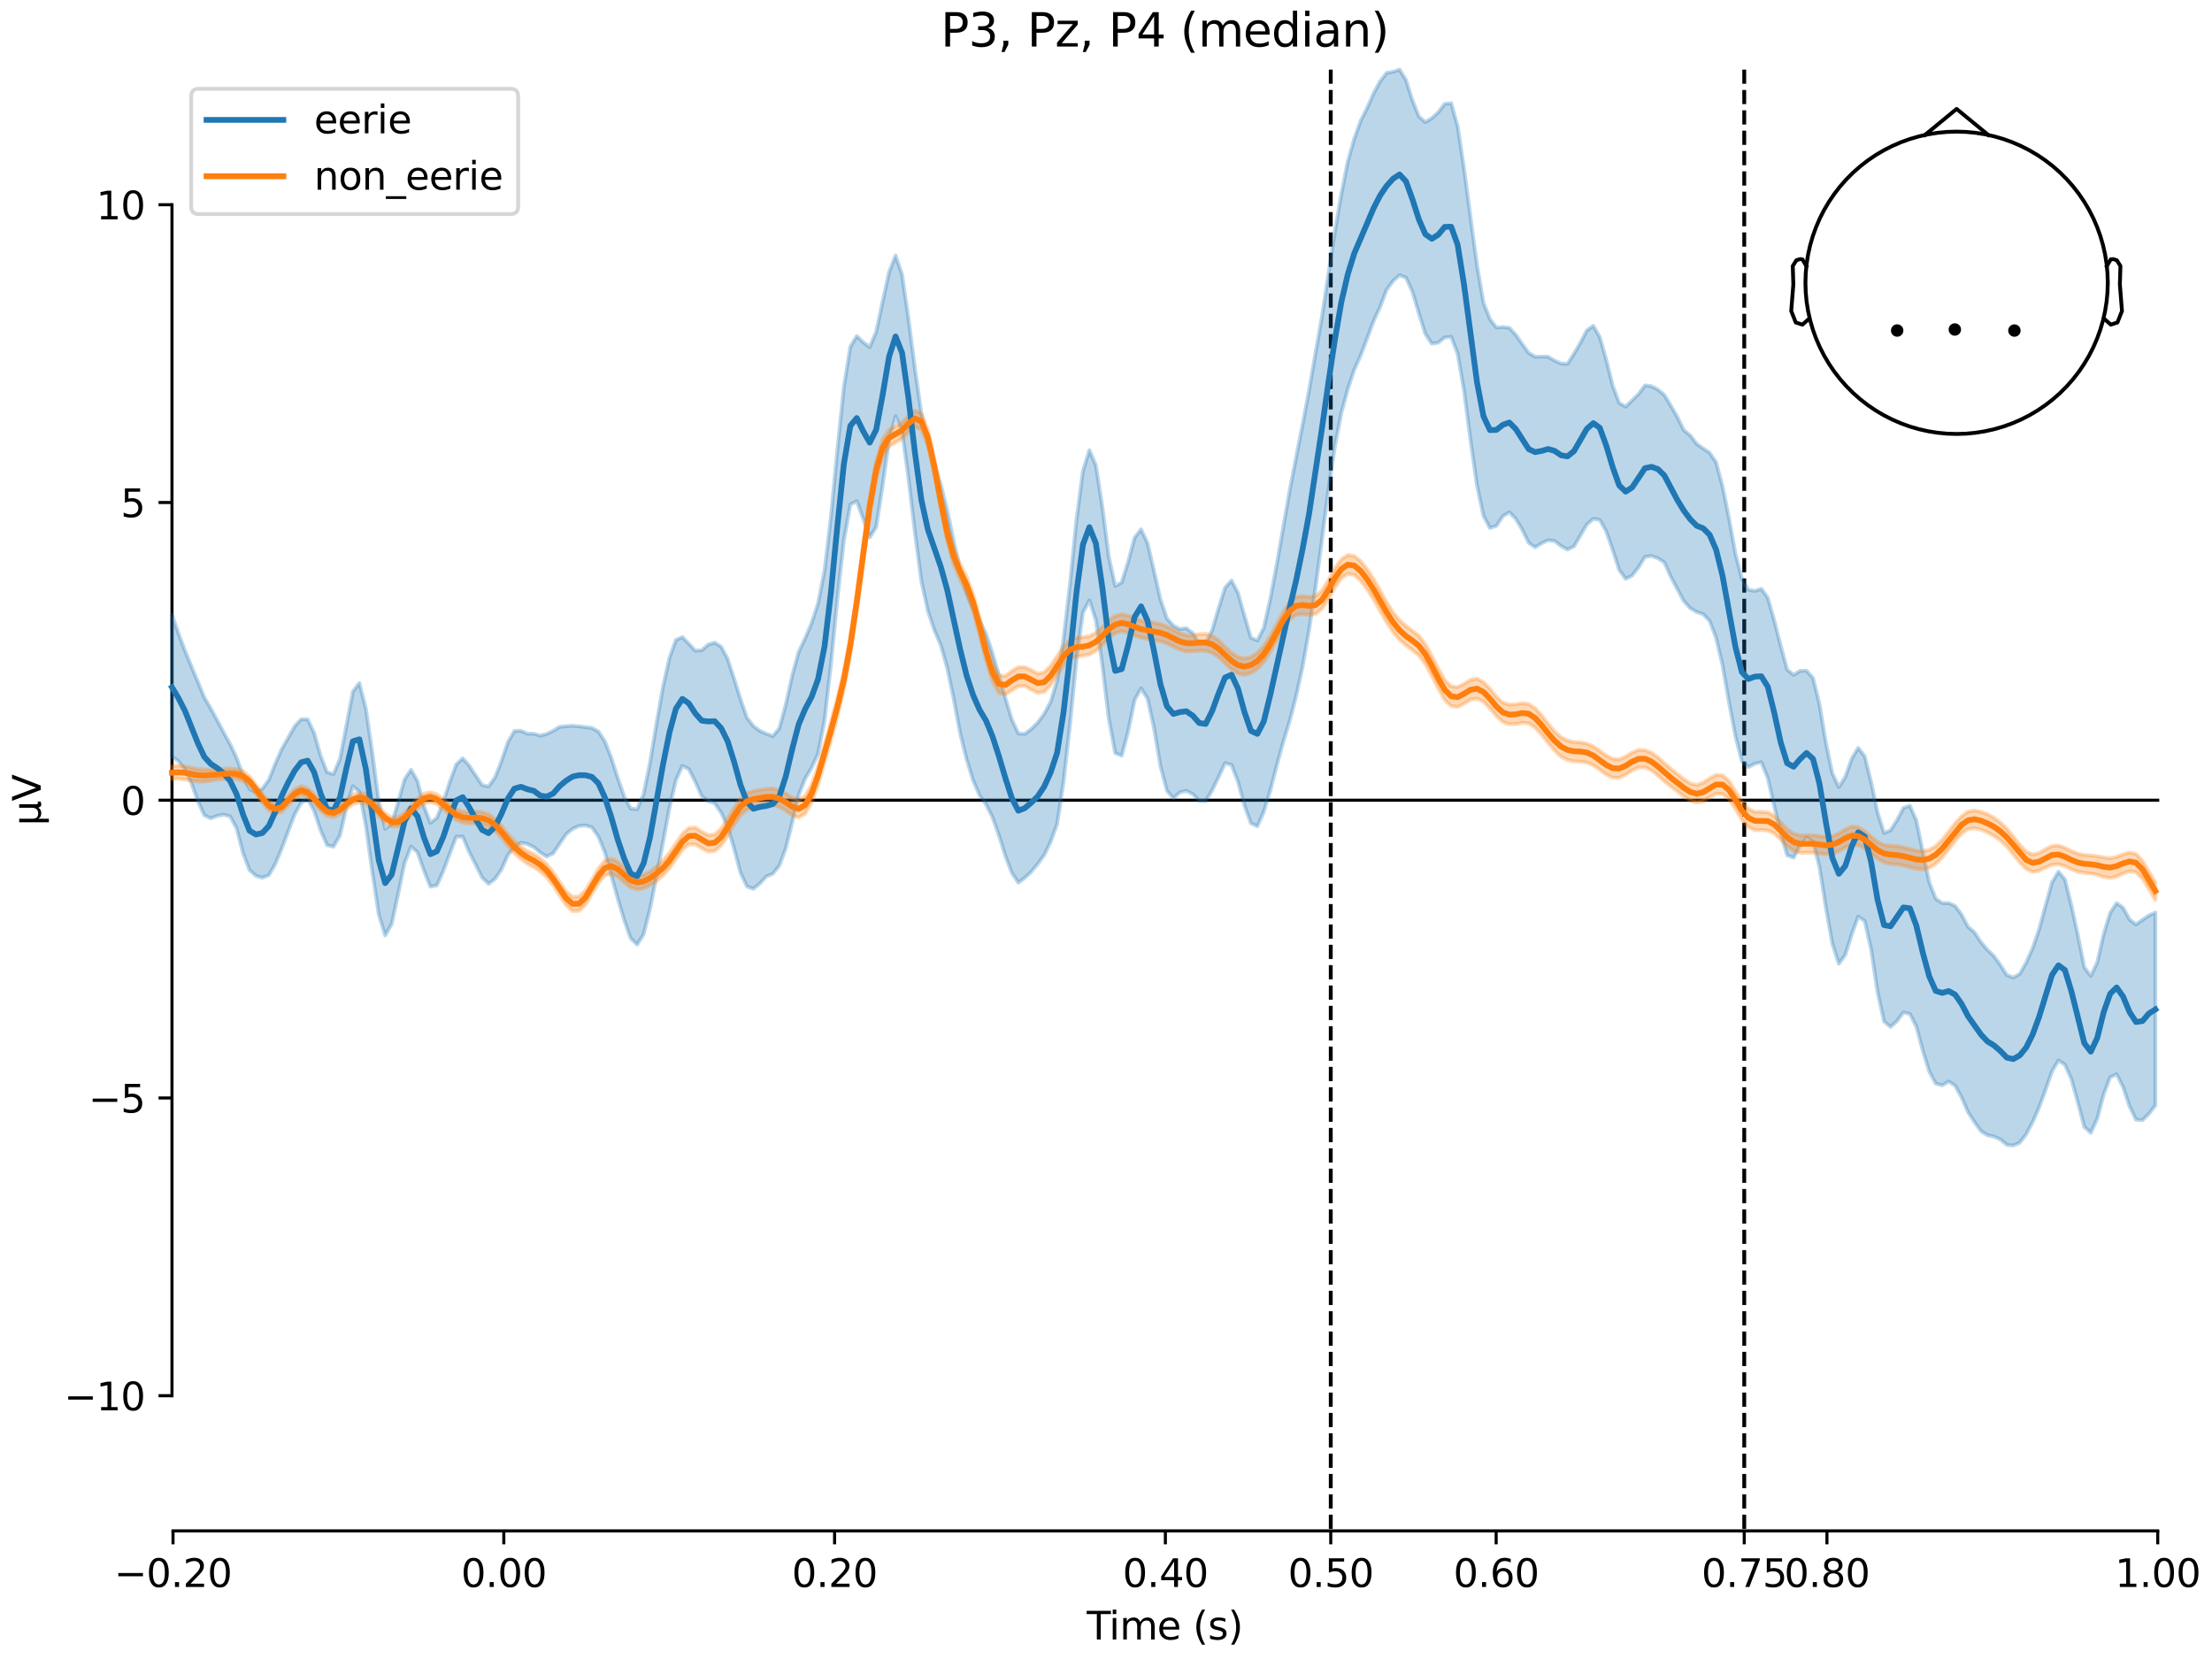 <?xml version="1.0" encoding="utf-8" standalone="no"?>
<!DOCTYPE svg PUBLIC "-//W3C//DTD SVG 1.1//EN"
  "http://www.w3.org/Graphics/SVG/1.1/DTD/svg11.dtd">
<svg xmlns:xlink="http://www.w3.org/1999/xlink" width="576pt" height="432pt" viewBox="0 0 576 432" xmlns="http://www.w3.org/2000/svg" version="1.1">
 <defs>
  <style type="text/css">*{stroke-linejoin: round; stroke-linecap: butt}</style>
 </defs>
 <g id="figure_1">
  <g id="patch_1">
   <path d="M 0 432 
L 576 432 
L 576 0 
L 0 0 
z
" style="fill: #ffffff"/>
  </g>
  <g id="axes_1">
   <g id="patch_2">
    <path d="M 44.783 398.644 
L 561.867 398.644 
L 561.867 18.118 
L 44.783 18.118 
L 44.783 398.644 
z
" style="fill: none; opacity: 0"/>
   </g>
   <g id="patch_3">
    <path d="M 44.783 363.441 
L 44.783 53.321 
" style="fill: none; stroke: #000000; stroke-width: 0.8; stroke-linejoin: miter; stroke-linecap: square"/>
   </g>
   <g id="LineCollection_1">
    <path d="M 346.527 18.118 
L 346.527 398.644 
" clip-path="url(#p65b8b60feb)" style="fill: none; stroke-dasharray: 3.7,1.6; stroke-dashoffset: 0; stroke: #000000"/>
    <path d="M 454.197 18.118 
L 454.197 398.644 
" clip-path="url(#p65b8b60feb)" style="fill: none; stroke-dasharray: 3.7,1.6; stroke-dashoffset: 0; stroke: #000000"/>
   </g>
   <g id="matplotlib.axis_1">
    <g id="xtick_1">
     <g id="line2d_1">
      <defs>
       <path id="mf31f22c166" d="M 0 0 
L 0 3.5 
" style="stroke: #000000; stroke-width: 0.8"/>
      </defs>
      <g>
       <use xlink:href="#mf31f22c166" x="45.052" y="398.644" style="stroke: #000000; stroke-width: 0.8"/>
      </g>
     </g>
     <g id="text_1">
      <!-- −0.20 -->
      <g transform="translate(29.73 413.242) scale(0.1 -0.1)">
       <defs>
        <path id="DejaVuSans-2212" d="M 678 2272 
L 4684 2272 
L 4684 1741 
L 678 1741 
L 678 2272 
z
" transform="scale(0.016)"/>
        <path id="DejaVuSans-30" d="M 2034 4250 
Q 1547 4250 1301 3770 
Q 1056 3291 1056 2328 
Q 1056 1369 1301 889 
Q 1547 409 2034 409 
Q 2525 409 2770 889 
Q 3016 1369 3016 2328 
Q 3016 3291 2770 3770 
Q 2525 4250 2034 4250 
z
M 2034 4750 
Q 2819 4750 3233 4129 
Q 3647 3509 3647 2328 
Q 3647 1150 3233 529 
Q 2819 -91 2034 -91 
Q 1250 -91 836 529 
Q 422 1150 422 2328 
Q 422 3509 836 4129 
Q 1250 4750 2034 4750 
z
" transform="scale(0.016)"/>
        <path id="DejaVuSans-2e" d="M 684 794 
L 1344 794 
L 1344 0 
L 684 0 
L 684 794 
z
" transform="scale(0.016)"/>
        <path id="DejaVuSans-32" d="M 1228 531 
L 3431 531 
L 3431 0 
L 469 0 
L 469 531 
Q 828 903 1448 1529 
Q 2069 2156 2228 2338 
Q 2531 2678 2651 2914 
Q 2772 3150 2772 3378 
Q 2772 3750 2511 3984 
Q 2250 4219 1831 4219 
Q 1534 4219 1204 4116 
Q 875 4013 500 3803 
L 500 4441 
Q 881 4594 1212 4672 
Q 1544 4750 1819 4750 
Q 2544 4750 2975 4387 
Q 3406 4025 3406 3419 
Q 3406 3131 3298 2873 
Q 3191 2616 2906 2266 
Q 2828 2175 2409 1742 
Q 1991 1309 1228 531 
z
" transform="scale(0.016)"/>
       </defs>
       <use xlink:href="#DejaVuSans-2212"/>
       <use xlink:href="#DejaVuSans-30" transform="translate(83.789 0)"/>
       <use xlink:href="#DejaVuSans-2e" transform="translate(147.412 0)"/>
       <use xlink:href="#DejaVuSans-32" transform="translate(179.199 0)"/>
       <use xlink:href="#DejaVuSans-30" transform="translate(242.822 0)"/>
      </g>
     </g>
    </g>
    <g id="xtick_2">
     <g id="line2d_2">
      <g>
       <use xlink:href="#mf31f22c166" x="131.188" y="398.644" style="stroke: #000000; stroke-width: 0.8"/>
      </g>
     </g>
     <g id="text_2">
      <!-- 0.00 -->
      <g transform="translate(120.055 413.242) scale(0.1 -0.1)">
       <use xlink:href="#DejaVuSans-30"/>
       <use xlink:href="#DejaVuSans-2e" transform="translate(63.623 0)"/>
       <use xlink:href="#DejaVuSans-30" transform="translate(95.41 0)"/>
       <use xlink:href="#DejaVuSans-30" transform="translate(159.033 0)"/>
      </g>
     </g>
    </g>
    <g id="xtick_3">
     <g id="line2d_3">
      <g>
       <use xlink:href="#mf31f22c166" x="217.324" y="398.644" style="stroke: #000000; stroke-width: 0.8"/>
      </g>
     </g>
     <g id="text_3">
      <!-- 0.20 -->
      <g transform="translate(206.191 413.242) scale(0.1 -0.1)">
       <use xlink:href="#DejaVuSans-30"/>
       <use xlink:href="#DejaVuSans-2e" transform="translate(63.623 0)"/>
       <use xlink:href="#DejaVuSans-32" transform="translate(95.41 0)"/>
       <use xlink:href="#DejaVuSans-30" transform="translate(159.033 0)"/>
      </g>
     </g>
    </g>
    <g id="xtick_4">
     <g id="line2d_4">
      <g>
       <use xlink:href="#mf31f22c166" x="303.46" y="398.644" style="stroke: #000000; stroke-width: 0.8"/>
      </g>
     </g>
     <g id="text_4">
      <!-- 0.40 -->
      <g transform="translate(292.327 413.242) scale(0.1 -0.1)">
       <defs>
        <path id="DejaVuSans-34" d="M 2419 4116 
L 825 1625 
L 2419 1625 
L 2419 4116 
z
M 2253 4666 
L 3047 4666 
L 3047 1625 
L 3713 1625 
L 3713 1100 
L 3047 1100 
L 3047 0 
L 2419 0 
L 2419 1100 
L 313 1100 
L 313 1709 
L 2253 4666 
z
" transform="scale(0.016)"/>
       </defs>
       <use xlink:href="#DejaVuSans-30"/>
       <use xlink:href="#DejaVuSans-2e" transform="translate(63.623 0)"/>
       <use xlink:href="#DejaVuSans-34" transform="translate(95.41 0)"/>
       <use xlink:href="#DejaVuSans-30" transform="translate(159.033 0)"/>
      </g>
     </g>
    </g>
    <g id="xtick_5">
     <g id="line2d_5">
      <g>
       <use xlink:href="#mf31f22c166" x="346.527" y="398.644" style="stroke: #000000; stroke-width: 0.8"/>
      </g>
     </g>
     <g id="text_5">
      <!-- 0.50 -->
      <g transform="translate(335.395 413.242) scale(0.1 -0.1)">
       <defs>
        <path id="DejaVuSans-35" d="M 691 4666 
L 3169 4666 
L 3169 4134 
L 1269 4134 
L 1269 2991 
Q 1406 3038 1543 3061 
Q 1681 3084 1819 3084 
Q 2600 3084 3056 2656 
Q 3513 2228 3513 1497 
Q 3513 744 3044 326 
Q 2575 -91 1722 -91 
Q 1428 -91 1123 -41 
Q 819 9 494 109 
L 494 744 
Q 775 591 1075 516 
Q 1375 441 1709 441 
Q 2250 441 2565 725 
Q 2881 1009 2881 1497 
Q 2881 1984 2565 2268 
Q 2250 2553 1709 2553 
Q 1456 2553 1204 2497 
Q 953 2441 691 2322 
L 691 4666 
z
" transform="scale(0.016)"/>
       </defs>
       <use xlink:href="#DejaVuSans-30"/>
       <use xlink:href="#DejaVuSans-2e" transform="translate(63.623 0)"/>
       <use xlink:href="#DejaVuSans-35" transform="translate(95.41 0)"/>
       <use xlink:href="#DejaVuSans-30" transform="translate(159.033 0)"/>
      </g>
     </g>
    </g>
    <g id="xtick_6">
     <g id="line2d_6">
      <g>
       <use xlink:href="#mf31f22c166" x="389.595" y="398.644" style="stroke: #000000; stroke-width: 0.8"/>
      </g>
     </g>
     <g id="text_6">
      <!-- 0.60 -->
      <g transform="translate(378.463 413.242) scale(0.1 -0.1)">
       <defs>
        <path id="DejaVuSans-36" d="M 2113 2584 
Q 1688 2584 1439 2293 
Q 1191 2003 1191 1497 
Q 1191 994 1439 701 
Q 1688 409 2113 409 
Q 2538 409 2786 701 
Q 3034 994 3034 1497 
Q 3034 2003 2786 2293 
Q 2538 2584 2113 2584 
z
M 3366 4563 
L 3366 3988 
Q 3128 4100 2886 4159 
Q 2644 4219 2406 4219 
Q 1781 4219 1451 3797 
Q 1122 3375 1075 2522 
Q 1259 2794 1537 2939 
Q 1816 3084 2150 3084 
Q 2853 3084 3261 2657 
Q 3669 2231 3669 1497 
Q 3669 778 3244 343 
Q 2819 -91 2113 -91 
Q 1303 -91 875 529 
Q 447 1150 447 2328 
Q 447 3434 972 4092 
Q 1497 4750 2381 4750 
Q 2619 4750 2861 4703 
Q 3103 4656 3366 4563 
z
" transform="scale(0.016)"/>
       </defs>
       <use xlink:href="#DejaVuSans-30"/>
       <use xlink:href="#DejaVuSans-2e" transform="translate(63.623 0)"/>
       <use xlink:href="#DejaVuSans-36" transform="translate(95.41 0)"/>
       <use xlink:href="#DejaVuSans-30" transform="translate(159.033 0)"/>
      </g>
     </g>
    </g>
    <g id="xtick_7">
     <g id="line2d_7">
      <g>
       <use xlink:href="#mf31f22c166" x="454.197" y="398.644" style="stroke: #000000; stroke-width: 0.8"/>
      </g>
     </g>
     <g id="text_7">
      <!-- 0.75 -->
      <g transform="translate(443.064 413.242) scale(0.1 -0.1)">
       <defs>
        <path id="DejaVuSans-37" d="M 525 4666 
L 3525 4666 
L 3525 4397 
L 1831 0 
L 1172 0 
L 2766 4134 
L 525 4134 
L 525 4666 
z
" transform="scale(0.016)"/>
       </defs>
       <use xlink:href="#DejaVuSans-30"/>
       <use xlink:href="#DejaVuSans-2e" transform="translate(63.623 0)"/>
       <use xlink:href="#DejaVuSans-37" transform="translate(95.41 0)"/>
       <use xlink:href="#DejaVuSans-35" transform="translate(159.033 0)"/>
      </g>
     </g>
    </g>
    <g id="xtick_8">
     <g id="line2d_8">
      <g>
       <use xlink:href="#mf31f22c166" x="475.731" y="398.644" style="stroke: #000000; stroke-width: 0.8"/>
      </g>
     </g>
     <g id="text_8">
      <!-- 0.80 -->
      <g transform="translate(464.598 413.242) scale(0.1 -0.1)">
       <defs>
        <path id="DejaVuSans-38" d="M 2034 2216 
Q 1584 2216 1326 1975 
Q 1069 1734 1069 1313 
Q 1069 891 1326 650 
Q 1584 409 2034 409 
Q 2484 409 2743 651 
Q 3003 894 3003 1313 
Q 3003 1734 2745 1975 
Q 2488 2216 2034 2216 
z
M 1403 2484 
Q 997 2584 770 2862 
Q 544 3141 544 3541 
Q 544 4100 942 4425 
Q 1341 4750 2034 4750 
Q 2731 4750 3128 4425 
Q 3525 4100 3525 3541 
Q 3525 3141 3298 2862 
Q 3072 2584 2669 2484 
Q 3125 2378 3379 2068 
Q 3634 1759 3634 1313 
Q 3634 634 3220 271 
Q 2806 -91 2034 -91 
Q 1263 -91 848 271 
Q 434 634 434 1313 
Q 434 1759 690 2068 
Q 947 2378 1403 2484 
z
M 1172 3481 
Q 1172 3119 1398 2916 
Q 1625 2713 2034 2713 
Q 2441 2713 2670 2916 
Q 2900 3119 2900 3481 
Q 2900 3844 2670 4047 
Q 2441 4250 2034 4250 
Q 1625 4250 1398 4047 
Q 1172 3844 1172 3481 
z
" transform="scale(0.016)"/>
       </defs>
       <use xlink:href="#DejaVuSans-30"/>
       <use xlink:href="#DejaVuSans-2e" transform="translate(63.623 0)"/>
       <use xlink:href="#DejaVuSans-38" transform="translate(95.41 0)"/>
       <use xlink:href="#DejaVuSans-30" transform="translate(159.033 0)"/>
      </g>
     </g>
    </g>
    <g id="xtick_9">
     <g id="line2d_9">
      <g>
       <use xlink:href="#mf31f22c166" x="561.867" y="398.644" style="stroke: #000000; stroke-width: 0.8"/>
      </g>
     </g>
     <g id="text_9">
      <!-- 1.00 -->
      <g transform="translate(550.734 413.242) scale(0.1 -0.1)">
       <defs>
        <path id="DejaVuSans-31" d="M 794 531 
L 1825 531 
L 1825 4091 
L 703 3866 
L 703 4441 
L 1819 4666 
L 2450 4666 
L 2450 531 
L 3481 531 
L 3481 0 
L 794 0 
L 794 531 
z
" transform="scale(0.016)"/>
       </defs>
       <use xlink:href="#DejaVuSans-31"/>
       <use xlink:href="#DejaVuSans-2e" transform="translate(63.623 0)"/>
       <use xlink:href="#DejaVuSans-30" transform="translate(95.41 0)"/>
       <use xlink:href="#DejaVuSans-30" transform="translate(159.033 0)"/>
      </g>
     </g>
    </g>
    <g id="text_10">
     <!-- Time (s) -->
     <g transform="translate(282.996 426.92) scale(0.1 -0.1)">
      <defs>
       <path id="DejaVuSans-54" d="M -19 4666 
L 3928 4666 
L 3928 4134 
L 2272 4134 
L 2272 0 
L 1638 0 
L 1638 4134 
L -19 4134 
L -19 4666 
z
" transform="scale(0.016)"/>
       <path id="DejaVuSans-69" d="M 603 3500 
L 1178 3500 
L 1178 0 
L 603 0 
L 603 3500 
z
M 603 4863 
L 1178 4863 
L 1178 4134 
L 603 4134 
L 603 4863 
z
" transform="scale(0.016)"/>
       <path id="DejaVuSans-6d" d="M 3328 2828 
Q 3544 3216 3844 3400 
Q 4144 3584 4550 3584 
Q 5097 3584 5394 3201 
Q 5691 2819 5691 2113 
L 5691 0 
L 5113 0 
L 5113 2094 
Q 5113 2597 4934 2840 
Q 4756 3084 4391 3084 
Q 3944 3084 3684 2787 
Q 3425 2491 3425 1978 
L 3425 0 
L 2847 0 
L 2847 2094 
Q 2847 2600 2669 2842 
Q 2491 3084 2119 3084 
Q 1678 3084 1418 2786 
Q 1159 2488 1159 1978 
L 1159 0 
L 581 0 
L 581 3500 
L 1159 3500 
L 1159 2956 
Q 1356 3278 1631 3431 
Q 1906 3584 2284 3584 
Q 2666 3584 2933 3390 
Q 3200 3197 3328 2828 
z
" transform="scale(0.016)"/>
       <path id="DejaVuSans-65" d="M 3597 1894 
L 3597 1613 
L 953 1613 
Q 991 1019 1311 708 
Q 1631 397 2203 397 
Q 2534 397 2845 478 
Q 3156 559 3463 722 
L 3463 178 
Q 3153 47 2828 -22 
Q 2503 -91 2169 -91 
Q 1331 -91 842 396 
Q 353 884 353 1716 
Q 353 2575 817 3079 
Q 1281 3584 2069 3584 
Q 2775 3584 3186 3129 
Q 3597 2675 3597 1894 
z
M 3022 2063 
Q 3016 2534 2758 2815 
Q 2500 3097 2075 3097 
Q 1594 3097 1305 2825 
Q 1016 2553 972 2059 
L 3022 2063 
z
" transform="scale(0.016)"/>
       <path id="DejaVuSans-20" transform="scale(0.016)"/>
       <path id="DejaVuSans-28" d="M 1984 4856 
Q 1566 4138 1362 3434 
Q 1159 2731 1159 2009 
Q 1159 1288 1364 580 
Q 1569 -128 1984 -844 
L 1484 -844 
Q 1016 -109 783 600 
Q 550 1309 550 2009 
Q 550 2706 781 3412 
Q 1013 4119 1484 4856 
L 1984 4856 
z
" transform="scale(0.016)"/>
       <path id="DejaVuSans-73" d="M 2834 3397 
L 2834 2853 
Q 2591 2978 2328 3040 
Q 2066 3103 1784 3103 
Q 1356 3103 1142 2972 
Q 928 2841 928 2578 
Q 928 2378 1081 2264 
Q 1234 2150 1697 2047 
L 1894 2003 
Q 2506 1872 2764 1633 
Q 3022 1394 3022 966 
Q 3022 478 2636 193 
Q 2250 -91 1575 -91 
Q 1294 -91 989 -36 
Q 684 19 347 128 
L 347 722 
Q 666 556 975 473 
Q 1284 391 1588 391 
Q 1994 391 2212 530 
Q 2431 669 2431 922 
Q 2431 1156 2273 1281 
Q 2116 1406 1581 1522 
L 1381 1569 
Q 847 1681 609 1914 
Q 372 2147 372 2553 
Q 372 3047 722 3315 
Q 1072 3584 1716 3584 
Q 2034 3584 2315 3537 
Q 2597 3491 2834 3397 
z
" transform="scale(0.016)"/>
       <path id="DejaVuSans-29" d="M 513 4856 
L 1013 4856 
Q 1481 4119 1714 3412 
Q 1947 2706 1947 2009 
Q 1947 1309 1714 600 
Q 1481 -109 1013 -844 
L 513 -844 
Q 928 -128 1133 580 
Q 1338 1288 1338 2009 
Q 1338 2731 1133 3434 
Q 928 4138 513 4856 
z
" transform="scale(0.016)"/>
      </defs>
      <use xlink:href="#DejaVuSans-54"/>
      <use xlink:href="#DejaVuSans-69" transform="translate(57.959 0)"/>
      <use xlink:href="#DejaVuSans-6d" transform="translate(85.742 0)"/>
      <use xlink:href="#DejaVuSans-65" transform="translate(183.154 0)"/>
      <use xlink:href="#DejaVuSans-20" transform="translate(244.678 0)"/>
      <use xlink:href="#DejaVuSans-28" transform="translate(276.465 0)"/>
      <use xlink:href="#DejaVuSans-73" transform="translate(315.479 0)"/>
      <use xlink:href="#DejaVuSans-29" transform="translate(367.578 0)"/>
     </g>
    </g>
   </g>
   <g id="matplotlib.axis_2">
    <g id="ytick_1">
     <g id="line2d_10">
      <defs>
       <path id="m536973d123" d="M 0 0 
L -3.5 0 
" style="stroke: #000000; stroke-width: 0.8"/>
      </defs>
      <g>
       <use xlink:href="#m536973d123" x="44.783" y="363.441" style="stroke: #000000; stroke-width: 0.8"/>
      </g>
     </g>
     <g id="text_11">
      <!-- −10 -->
      <g transform="translate(16.678 367.241) scale(0.1 -0.1)">
       <use xlink:href="#DejaVuSans-2212"/>
       <use xlink:href="#DejaVuSans-31" transform="translate(83.789 0)"/>
       <use xlink:href="#DejaVuSans-30" transform="translate(147.412 0)"/>
      </g>
     </g>
    </g>
    <g id="ytick_2">
     <g id="line2d_11">
      <g>
       <use xlink:href="#m536973d123" x="44.783" y="285.911" style="stroke: #000000; stroke-width: 0.8"/>
      </g>
     </g>
     <g id="text_12">
      <!-- −5 -->
      <g transform="translate(23.041 289.71) scale(0.1 -0.1)">
       <use xlink:href="#DejaVuSans-2212"/>
       <use xlink:href="#DejaVuSans-35" transform="translate(83.789 0)"/>
      </g>
     </g>
    </g>
    <g id="ytick_3">
     <g id="line2d_12">
      <g>
       <use xlink:href="#m536973d123" x="44.783" y="208.381" style="stroke: #000000; stroke-width: 0.8"/>
      </g>
     </g>
     <g id="text_13">
      <!-- 0 -->
      <g transform="translate(31.421 212.18) scale(0.1 -0.1)">
       <use xlink:href="#DejaVuSans-30"/>
      </g>
     </g>
    </g>
    <g id="ytick_4">
     <g id="line2d_13">
      <g>
       <use xlink:href="#m536973d123" x="44.783" y="130.851" style="stroke: #000000; stroke-width: 0.8"/>
      </g>
     </g>
     <g id="text_14">
      <!-- 5 -->
      <g transform="translate(31.421 134.65) scale(0.1 -0.1)">
       <use xlink:href="#DejaVuSans-35"/>
      </g>
     </g>
    </g>
    <g id="ytick_5">
     <g id="line2d_14">
      <g>
       <use xlink:href="#m536973d123" x="44.783" y="53.321" style="stroke: #000000; stroke-width: 0.8"/>
      </g>
     </g>
     <g id="text_15">
      <!-- 10 -->
      <g transform="translate(25.058 57.12) scale(0.1 -0.1)">
       <use xlink:href="#DejaVuSans-31"/>
       <use xlink:href="#DejaVuSans-30" transform="translate(63.623 0)"/>
      </g>
     </g>
    </g>
    <g id="text_16">
     <!-- µV -->
     <g transform="translate(10.599 214.982) rotate(-90) scale(0.1 -0.1)">
      <defs>
       <path id="DejaVuSans-b5" d="M 544 -1331 
L 544 3500 
L 1119 3500 
L 1119 1325 
Q 1119 872 1334 640 
Q 1550 409 1972 409 
Q 2434 409 2667 671 
Q 2900 934 2900 1459 
L 2900 3500 
L 3475 3500 
L 3475 806 
Q 3475 619 3529 530 
Q 3584 441 3700 441 
Q 3728 441 3778 458 
Q 3828 475 3916 513 
L 3916 50 
Q 3788 -22 3673 -56 
Q 3559 -91 3450 -91 
Q 3234 -91 3106 31 
Q 2978 153 2931 403 
Q 2775 156 2548 32 
Q 2322 -91 2016 -91 
Q 1697 -91 1473 31 
Q 1250 153 1119 397 
L 1119 -1331 
L 544 -1331 
z
" transform="scale(0.016)"/>
       <path id="DejaVuSans-56" d="M 1831 0 
L 50 4666 
L 709 4666 
L 2188 738 
L 3669 4666 
L 4325 4666 
L 2547 0 
L 1831 0 
z
" transform="scale(0.016)"/>
      </defs>
      <use xlink:href="#DejaVuSans-b5"/>
      <use xlink:href="#DejaVuSans-56" transform="translate(63.623 0)"/>
     </g>
    </g>
   </g>
   <g id="patch_4">
    <path d="M 45.052 398.644 
L 561.867 398.644 
" style="fill: none; stroke: #000000; stroke-width: 0.8; stroke-linejoin: miter; stroke-linecap: square"/>
   </g>
   <g id="patch_5">
    <path d="M 44.783 208.381 
L 561.867 208.381 
" style="fill: none; stroke: #000000; stroke-width: 0.8; stroke-linejoin: miter; stroke-linecap: square"/>
   </g>
   <g id="text_17">
    <!-- P3, Pz, P4 (median) -->
    <g transform="translate(244.98 12.118) scale(0.12 -0.12)">
     <defs>
      <path id="DejaVuSans-50" d="M 1259 4147 
L 1259 2394 
L 2053 2394 
Q 2494 2394 2734 2622 
Q 2975 2850 2975 3272 
Q 2975 3691 2734 3919 
Q 2494 4147 2053 4147 
L 1259 4147 
z
M 628 4666 
L 2053 4666 
Q 2838 4666 3239 4311 
Q 3641 3956 3641 3272 
Q 3641 2581 3239 2228 
Q 2838 1875 2053 1875 
L 1259 1875 
L 1259 0 
L 628 0 
L 628 4666 
z
" transform="scale(0.016)"/>
      <path id="DejaVuSans-33" d="M 2597 2516 
Q 3050 2419 3304 2112 
Q 3559 1806 3559 1356 
Q 3559 666 3084 287 
Q 2609 -91 1734 -91 
Q 1441 -91 1130 -33 
Q 819 25 488 141 
L 488 750 
Q 750 597 1062 519 
Q 1375 441 1716 441 
Q 2309 441 2620 675 
Q 2931 909 2931 1356 
Q 2931 1769 2642 2001 
Q 2353 2234 1838 2234 
L 1294 2234 
L 1294 2753 
L 1863 2753 
Q 2328 2753 2575 2939 
Q 2822 3125 2822 3475 
Q 2822 3834 2567 4026 
Q 2313 4219 1838 4219 
Q 1578 4219 1281 4162 
Q 984 4106 628 3988 
L 628 4550 
Q 988 4650 1302 4700 
Q 1616 4750 1894 4750 
Q 2613 4750 3031 4423 
Q 3450 4097 3450 3541 
Q 3450 3153 3228 2886 
Q 3006 2619 2597 2516 
z
" transform="scale(0.016)"/>
      <path id="DejaVuSans-2c" d="M 750 794 
L 1409 794 
L 1409 256 
L 897 -744 
L 494 -744 
L 750 256 
L 750 794 
z
" transform="scale(0.016)"/>
      <path id="DejaVuSans-7a" d="M 353 3500 
L 3084 3500 
L 3084 2975 
L 922 459 
L 3084 459 
L 3084 0 
L 275 0 
L 275 525 
L 2438 3041 
L 353 3041 
L 353 3500 
z
" transform="scale(0.016)"/>
      <path id="DejaVuSans-64" d="M 2906 2969 
L 2906 4863 
L 3481 4863 
L 3481 0 
L 2906 0 
L 2906 525 
Q 2725 213 2448 61 
Q 2172 -91 1784 -91 
Q 1150 -91 751 415 
Q 353 922 353 1747 
Q 353 2572 751 3078 
Q 1150 3584 1784 3584 
Q 2172 3584 2448 3432 
Q 2725 3281 2906 2969 
z
M 947 1747 
Q 947 1113 1208 752 
Q 1469 391 1925 391 
Q 2381 391 2643 752 
Q 2906 1113 2906 1747 
Q 2906 2381 2643 2742 
Q 2381 3103 1925 3103 
Q 1469 3103 1208 2742 
Q 947 2381 947 1747 
z
" transform="scale(0.016)"/>
      <path id="DejaVuSans-61" d="M 2194 1759 
Q 1497 1759 1228 1600 
Q 959 1441 959 1056 
Q 959 750 1161 570 
Q 1363 391 1709 391 
Q 2188 391 2477 730 
Q 2766 1069 2766 1631 
L 2766 1759 
L 2194 1759 
z
M 3341 1997 
L 3341 0 
L 2766 0 
L 2766 531 
Q 2569 213 2275 61 
Q 1981 -91 1556 -91 
Q 1019 -91 701 211 
Q 384 513 384 1019 
Q 384 1609 779 1909 
Q 1175 2209 1959 2209 
L 2766 2209 
L 2766 2266 
Q 2766 2663 2505 2880 
Q 2244 3097 1772 3097 
Q 1472 3097 1187 3025 
Q 903 2953 641 2809 
L 641 3341 
Q 956 3463 1253 3523 
Q 1550 3584 1831 3584 
Q 2591 3584 2966 3190 
Q 3341 2797 3341 1997 
z
" transform="scale(0.016)"/>
      <path id="DejaVuSans-6e" d="M 3513 2113 
L 3513 0 
L 2938 0 
L 2938 2094 
Q 2938 2591 2744 2837 
Q 2550 3084 2163 3084 
Q 1697 3084 1428 2787 
Q 1159 2491 1159 1978 
L 1159 0 
L 581 0 
L 581 3500 
L 1159 3500 
L 1159 2956 
Q 1366 3272 1645 3428 
Q 1925 3584 2291 3584 
Q 2894 3584 3203 3211 
Q 3513 2838 3513 2113 
z
" transform="scale(0.016)"/>
     </defs>
     <use xlink:href="#DejaVuSans-50"/>
     <use xlink:href="#DejaVuSans-33" transform="translate(60.303 0)"/>
     <use xlink:href="#DejaVuSans-2c" transform="translate(123.926 0)"/>
     <use xlink:href="#DejaVuSans-20" transform="translate(155.713 0)"/>
     <use xlink:href="#DejaVuSans-50" transform="translate(187.5 0)"/>
     <use xlink:href="#DejaVuSans-7a" transform="translate(247.803 0)"/>
     <use xlink:href="#DejaVuSans-2c" transform="translate(300.293 0)"/>
     <use xlink:href="#DejaVuSans-20" transform="translate(332.08 0)"/>
     <use xlink:href="#DejaVuSans-50" transform="translate(363.867 0)"/>
     <use xlink:href="#DejaVuSans-34" transform="translate(424.17 0)"/>
     <use xlink:href="#DejaVuSans-20" transform="translate(487.793 0)"/>
     <use xlink:href="#DejaVuSans-28" transform="translate(519.58 0)"/>
     <use xlink:href="#DejaVuSans-6d" transform="translate(558.594 0)"/>
     <use xlink:href="#DejaVuSans-65" transform="translate(656.006 0)"/>
     <use xlink:href="#DejaVuSans-64" transform="translate(717.529 0)"/>
     <use xlink:href="#DejaVuSans-69" transform="translate(781.006 0)"/>
     <use xlink:href="#DejaVuSans-61" transform="translate(808.789 0)"/>
     <use xlink:href="#DejaVuSans-6e" transform="translate(870.068 0)"/>
     <use xlink:href="#DejaVuSans-29" transform="translate(933.447 0)"/>
    </g>
   </g>
   <g id="legend_1">
    <g id="patch_6">
     <path d="M 51.783 55.753 
L 132.925 55.753 
Q 134.925 55.753 134.925 53.753 
L 134.925 25.118 
Q 134.925 23.118 132.925 23.118 
L 51.783 23.118 
Q 49.783 23.118 49.783 25.118 
L 49.783 53.753 
Q 49.783 55.753 51.783 55.753 
z
" style="fill: #ffffff; opacity: 0.8; stroke: #cccccc; stroke-linejoin: miter"/>
    </g>
    <g id="line2d_15">
     <path d="M 53.783 31.217 
L 63.783 31.217 
L 73.783 31.217 
" style="fill: none; stroke: #1f77b4; stroke-width: 1.5; stroke-linecap: square"/>
    </g>
    <g id="text_18">
     <!-- eerie -->
     <g transform="translate(81.783 34.717) scale(0.1 -0.1)">
      <defs>
       <path id="DejaVuSans-72" d="M 2631 2963 
Q 2534 3019 2420 3045 
Q 2306 3072 2169 3072 
Q 1681 3072 1420 2755 
Q 1159 2438 1159 1844 
L 1159 0 
L 581 0 
L 581 3500 
L 1159 3500 
L 1159 2956 
Q 1341 3275 1631 3429 
Q 1922 3584 2338 3584 
Q 2397 3584 2469 3576 
Q 2541 3569 2628 3553 
L 2631 2963 
z
" transform="scale(0.016)"/>
      </defs>
      <use xlink:href="#DejaVuSans-65"/>
      <use xlink:href="#DejaVuSans-65" transform="translate(61.523 0)"/>
      <use xlink:href="#DejaVuSans-72" transform="translate(123.047 0)"/>
      <use xlink:href="#DejaVuSans-69" transform="translate(164.16 0)"/>
      <use xlink:href="#DejaVuSans-65" transform="translate(191.943 0)"/>
     </g>
    </g>
    <g id="line2d_16">
     <path d="M 53.783 45.895 
L 63.783 45.895 
L 73.783 45.895 
" style="fill: none; stroke: #ff7f0e; stroke-width: 1.5; stroke-linecap: square"/>
    </g>
    <g id="text_19">
     <!-- non_eerie -->
     <g transform="translate(81.783 49.395) scale(0.1 -0.1)">
      <defs>
       <path id="DejaVuSans-6f" d="M 1959 3097 
Q 1497 3097 1228 2736 
Q 959 2375 959 1747 
Q 959 1119 1226 758 
Q 1494 397 1959 397 
Q 2419 397 2687 759 
Q 2956 1122 2956 1747 
Q 2956 2369 2687 2733 
Q 2419 3097 1959 3097 
z
M 1959 3584 
Q 2709 3584 3137 3096 
Q 3566 2609 3566 1747 
Q 3566 888 3137 398 
Q 2709 -91 1959 -91 
Q 1206 -91 779 398 
Q 353 888 353 1747 
Q 353 2609 779 3096 
Q 1206 3584 1959 3584 
z
" transform="scale(0.016)"/>
       <path id="DejaVuSans-5f" d="M 3263 -1063 
L 3263 -1509 
L -63 -1509 
L -63 -1063 
L 3263 -1063 
z
" transform="scale(0.016)"/>
      </defs>
      <use xlink:href="#DejaVuSans-6e"/>
      <use xlink:href="#DejaVuSans-6f" transform="translate(63.379 0)"/>
      <use xlink:href="#DejaVuSans-6e" transform="translate(124.561 0)"/>
      <use xlink:href="#DejaVuSans-5f" transform="translate(187.939 0)"/>
      <use xlink:href="#DejaVuSans-65" transform="translate(237.939 0)"/>
      <use xlink:href="#DejaVuSans-65" transform="translate(299.463 0)"/>
      <use xlink:href="#DejaVuSans-72" transform="translate(360.986 0)"/>
      <use xlink:href="#DejaVuSans-69" transform="translate(402.1 0)"/>
      <use xlink:href="#DejaVuSans-65" transform="translate(429.883 0)"/>
     </g>
    </g>
   </g>
   <g id="FillBetweenPolyCollection_1">
    <defs>
     <path id="m392349e0de" d="M 44.783 -271.922 
L 44.783 -235.007 
L 46.465 -233.811 
L 48.148 -231.63 
L 49.83 -228.09 
L 51.512 -223.441 
L 53.195 -219.723 
L 54.877 -218.913 
L 56.559 -219.551 
L 58.242 -219.888 
L 59.924 -219.409 
L 61.606 -216.328 
L 63.289 -209.86 
L 64.971 -205.45 
L 66.653 -203.931 
L 68.336 -203.448 
L 70.018 -204.117 
L 71.7 -207.044 
L 73.383 -211.089 
L 75.065 -215.576 
L 76.748 -219.965 
L 78.43 -222.936 
L 80.112 -223.858 
L 81.795 -220.879 
L 83.477 -215.811 
L 85.159 -211.939 
L 86.842 -211.529 
L 88.524 -214.474 
L 90.206 -221.646 
L 91.889 -227.289 
L 93.571 -225.856 
L 95.253 -217.111 
L 96.936 -205.106 
L 98.618 -193.918 
L 100.3 -188.409 
L 101.983 -191.393 
L 103.665 -199.124 
L 105.347 -207.261 
L 107.03 -211.589 
L 108.712 -210.065 
L 110.394 -205.311 
L 112.077 -201.113 
L 113.759 -201.456 
L 115.441 -205.185 
L 117.124 -209.746 
L 118.806 -214.107 
L 120.488 -214.153 
L 122.171 -210.165 
L 123.853 -206.865 
L 125.535 -203.502 
L 127.218 -201.85 
L 128.9 -203.123 
L 130.582 -205.615 
L 132.265 -209.37 
L 133.947 -211.345 
L 135.629 -212.561 
L 137.312 -212.251 
L 138.994 -211.415 
L 140.676 -210.005 
L 142.359 -208.965 
L 144.041 -209.797 
L 145.723 -212.254 
L 147.406 -214.774 
L 149.088 -216.168 
L 150.77 -216.93 
L 152.453 -217.073 
L 154.135 -216.555 
L 155.817 -214.18 
L 157.5 -210.089 
L 159.182 -204.012 
L 160.864 -198.047 
L 162.547 -192.399 
L 164.229 -187.672 
L 165.912 -186.029 
L 167.594 -188.69 
L 169.276 -195.386 
L 170.959 -203.873 
L 172.641 -212.64 
L 174.323 -221.672 
L 176.006 -228.819 
L 177.688 -232.597 
L 179.37 -231.728 
L 181.053 -228.437 
L 182.735 -224.646 
L 184.417 -223.417 
L 186.1 -222.826 
L 187.782 -220.399 
L 189.464 -216.704 
L 191.147 -211.1 
L 192.829 -204.709 
L 194.511 -201.162 
L 196.194 -200.551 
L 197.876 -201.963 
L 199.558 -203.775 
L 201.241 -204.482 
L 202.923 -206.569 
L 204.605 -211.075 
L 206.288 -217.841 
L 207.97 -224.983 
L 209.652 -229.244 
L 211.335 -232.082 
L 213.017 -235.728 
L 214.699 -244.408 
L 216.382 -259.039 
L 218.064 -276.239 
L 219.746 -291.241 
L 221.429 -300.629 
L 223.111 -301.498 
L 224.793 -296.876 
L 226.476 -292.075 
L 228.158 -294.759 
L 229.84 -305.631 
L 231.523 -317.417 
L 233.205 -323.611 
L 234.887 -319.773 
L 236.57 -307.509 
L 238.252 -293.338 
L 239.934 -280.673 
L 241.617 -272.944 
L 243.299 -267.914 
L 244.981 -264.009 
L 246.664 -258.04 
L 248.346 -250.017 
L 250.028 -241.049 
L 251.711 -234.261 
L 253.393 -228.801 
L 255.076 -224.907 
L 256.758 -222.534 
L 258.44 -219.191 
L 260.123 -214.472 
L 261.805 -209.116 
L 263.487 -204.707 
L 265.17 -202.159 
L 266.852 -203.408 
L 268.534 -204.999 
L 270.217 -207.02 
L 271.899 -209.315 
L 273.581 -212.798 
L 275.264 -217.38 
L 276.946 -228.462 
L 278.628 -243.365 
L 280.311 -260.312 
L 281.993 -272.486 
L 283.675 -275.682 
L 285.358 -270.551 
L 287.04 -258.92 
L 288.722 -244.922 
L 290.405 -235.886 
L 292.087 -235.243 
L 293.769 -241.558 
L 295.452 -249.72 
L 297.134 -252.741 
L 298.816 -250.098 
L 300.499 -242.492 
L 302.181 -232.495 
L 303.863 -226.129 
L 305.546 -224.145 
L 307.228 -225.687 
L 308.91 -226.073 
L 310.593 -225.223 
L 312.275 -223.496 
L 313.957 -223.422 
L 315.64 -226.193 
L 317.322 -229.65 
L 319.004 -233.284 
L 320.687 -232.844 
L 322.369 -228.458 
L 324.051 -222.271 
L 325.734 -217.635 
L 327.416 -216.829 
L 329.098 -220.648 
L 330.781 -226.19 
L 332.463 -232.638 
L 334.145 -238.785 
L 335.828 -244.255 
L 337.51 -250.716 
L 339.192 -258.385 
L 340.875 -267.932 
L 342.557 -278.984 
L 344.239 -291.468 
L 345.922 -304.619 
L 347.604 -315.818 
L 349.287 -324.478 
L 350.969 -330.688 
L 352.651 -335.734 
L 354.334 -339.481 
L 356.016 -343.926 
L 357.698 -348.433 
L 359.381 -352.081 
L 361.063 -356.531 
L 362.745 -358.827 
L 364.428 -360.356 
L 366.11 -359.692 
L 367.792 -356.02 
L 369.475 -350.397 
L 371.157 -345.047 
L 372.839 -342.522 
L 374.522 -342.771 
L 376.204 -344.135 
L 377.886 -344.297 
L 379.569 -339.907 
L 381.251 -330.141 
L 382.933 -317.31 
L 384.616 -305.547 
L 386.298 -297.67 
L 387.98 -294.522 
L 389.663 -295.064 
L 391.345 -297.604 
L 393.027 -298.617 
L 394.71 -296.893 
L 396.392 -294.071 
L 398.074 -290.645 
L 399.757 -289.492 
L 401.439 -290.557 
L 403.121 -291.318 
L 404.804 -291.125 
L 406.486 -289.837 
L 408.168 -288.909 
L 409.851 -289.693 
L 411.533 -292.56 
L 413.215 -295.447 
L 414.898 -296.894 
L 416.58 -296.636 
L 418.262 -293.618 
L 419.945 -288.815 
L 421.627 -283.616 
L 423.309 -281.279 
L 424.992 -282.13 
L 426.674 -284.281 
L 428.356 -286.979 
L 430.039 -287.234 
L 431.721 -286.628 
L 433.403 -285.522 
L 435.086 -281.779 
L 436.768 -278.615 
L 438.451 -275.502 
L 440.133 -273.641 
L 441.815 -272.637 
L 443.498 -272.063 
L 445.18 -270.313 
L 446.862 -265.92 
L 448.545 -258.782 
L 450.227 -249.138 
L 451.909 -240.308 
L 453.592 -233.725 
L 455.274 -232.26 
L 456.956 -233.142 
L 458.639 -233.514 
L 460.321 -229.448 
L 462.003 -222.107 
L 463.686 -215.156 
L 465.368 -209.289 
L 467.05 -208.676 
L 468.733 -211.802 
L 470.415 -213.875 
L 472.097 -212.84 
L 473.78 -206.296 
L 475.462 -195.666 
L 477.144 -186.279 
L 478.827 -181.039 
L 480.509 -183.374 
L 482.191 -188.701 
L 483.874 -193.327 
L 485.556 -192.217 
L 487.238 -184.79 
L 488.921 -173.658 
L 490.603 -166.014 
L 492.285 -164.607 
L 493.968 -166.105 
L 495.65 -168.385 
L 497.332 -167.952 
L 499.015 -164.69 
L 500.697 -158.409 
L 502.379 -152.974 
L 504.062 -149.84 
L 505.744 -149.379 
L 507.426 -150.382 
L 509.109 -149.304 
L 510.791 -146.247 
L 512.473 -142.414 
L 514.156 -139.805 
L 515.838 -137.466 
L 517.52 -136.391 
L 519.203 -136.053 
L 520.885 -135.299 
L 522.567 -133.88 
L 524.25 -133.715 
L 525.932 -134.442 
L 527.615 -136.64 
L 529.297 -139.821 
L 530.979 -143.629 
L 532.662 -148.212 
L 534.344 -153.037 
L 536.026 -155.849 
L 537.709 -154.745 
L 539.391 -150.987 
L 541.073 -144.93 
L 542.756 -138.576 
L 544.438 -137.024 
L 546.12 -140.697 
L 547.803 -147.081 
L 549.485 -151.513 
L 551.167 -152.281 
L 552.85 -148.912 
L 554.532 -143.926 
L 556.214 -140.442 
L 557.897 -140.31 
L 559.579 -141.978 
L 561.261 -144.154 
L 561.261 -194.385 
L 561.261 -194.385 
L 559.579 -193.59 
L 557.897 -192.48 
L 556.214 -191.273 
L 554.532 -192.566 
L 552.85 -195.628 
L 551.167 -196.81 
L 549.485 -194.293 
L 547.803 -188.777 
L 546.12 -181.378 
L 544.438 -177.857 
L 542.756 -180.086 
L 541.073 -188.463 
L 539.391 -196.193 
L 537.709 -202.979 
L 536.026 -204.999 
L 534.344 -202.227 
L 532.662 -196.187 
L 530.979 -189.992 
L 529.297 -185.109 
L 527.615 -181.337 
L 525.932 -178.377 
L 524.25 -177.443 
L 522.567 -178.099 
L 520.885 -180.72 
L 519.203 -183.042 
L 517.52 -184.658 
L 515.838 -186.664 
L 514.156 -189.2 
L 512.473 -190.663 
L 510.791 -193.828 
L 509.109 -196.095 
L 507.426 -196.832 
L 505.744 -196.839 
L 504.062 -197.978 
L 502.379 -202.257 
L 500.697 -210.166 
L 499.015 -218.319 
L 497.332 -222.198 
L 495.65 -221.589 
L 493.968 -218.43 
L 492.285 -215.764 
L 490.603 -215.098 
L 488.921 -220.386 
L 487.238 -228.315 
L 485.556 -235.077 
L 483.874 -237.242 
L 482.191 -234.429 
L 480.509 -229.681 
L 478.827 -227.045 
L 477.144 -230.562 
L 475.462 -238.537 
L 473.78 -248.635 
L 472.097 -255.453 
L 470.415 -257.344 
L 468.733 -257.299 
L 467.05 -256.254 
L 465.368 -257.637 
L 463.686 -263.868 
L 462.003 -270.406 
L 460.321 -276.371 
L 458.639 -278.682 
L 456.956 -278.103 
L 455.274 -278.436 
L 453.592 -281.243 
L 451.909 -287.802 
L 450.227 -297.039 
L 448.545 -305.339 
L 446.862 -311.631 
L 445.18 -314.102 
L 443.498 -315.218 
L 441.815 -316.425 
L 440.133 -318.612 
L 438.451 -320.009 
L 436.768 -323.422 
L 435.086 -326.359 
L 433.403 -329.112 
L 431.721 -330.563 
L 430.039 -331.423 
L 428.356 -331.644 
L 426.674 -329.393 
L 424.992 -327.736 
L 423.309 -326.09 
L 421.627 -327.07 
L 419.945 -331.586 
L 418.262 -338.307 
L 416.58 -344.191 
L 414.898 -347.168 
L 413.215 -345.966 
L 411.533 -342.728 
L 409.851 -339.87 
L 408.168 -337.237 
L 406.486 -337.338 
L 404.804 -338.096 
L 403.121 -339.09 
L 401.439 -339.144 
L 399.757 -339.078 
L 398.074 -340.081 
L 396.392 -342.408 
L 394.71 -344.803 
L 393.027 -346.636 
L 391.345 -346.82 
L 389.663 -346.706 
L 387.98 -348.893 
L 386.298 -353.132 
L 384.616 -362.902 
L 382.933 -375.293 
L 381.251 -387.99 
L 379.569 -399.092 
L 377.886 -405.117 
L 376.204 -404.951 
L 374.522 -402.754 
L 372.839 -401.211 
L 371.157 -400.183 
L 369.475 -401.667 
L 367.792 -405.839 
L 366.11 -411.171 
L 364.428 -413.882 
L 362.745 -413.294 
L 361.063 -413.002 
L 359.381 -410.82 
L 357.698 -407.707 
L 356.016 -403.914 
L 354.334 -400.578 
L 352.651 -395.888 
L 350.969 -389.968 
L 349.287 -381.519 
L 347.604 -371.753 
L 345.922 -360.634 
L 344.239 -349.531 
L 342.557 -340.063 
L 340.875 -330.321 
L 339.192 -321.451 
L 337.51 -312.911 
L 335.828 -304.251 
L 334.145 -294.611 
L 332.463 -284.986 
L 330.781 -276.035 
L 329.098 -268.531 
L 327.416 -265.207 
L 325.734 -265.931 
L 324.051 -271.651 
L 322.369 -277.618 
L 320.687 -280.838 
L 319.004 -278.967 
L 317.322 -273.595 
L 315.64 -267.887 
L 313.957 -264.45 
L 312.275 -264.433 
L 310.593 -267.137 
L 308.91 -268.414 
L 307.228 -268.179 
L 305.546 -269.067 
L 303.863 -270.932 
L 302.181 -275.904 
L 300.499 -283.326 
L 298.816 -290.572 
L 297.134 -294.153 
L 295.452 -292.005 
L 293.769 -285.702 
L 292.087 -280.329 
L 290.405 -279.397 
L 288.722 -287.046 
L 287.04 -300.023 
L 285.358 -310.839 
L 283.675 -314.776 
L 281.993 -309.302 
L 280.311 -296.549 
L 278.628 -279.919 
L 276.946 -265.614 
L 275.264 -254.748 
L 273.581 -249.207 
L 271.899 -246.094 
L 270.217 -243.822 
L 268.534 -242.165 
L 266.852 -240.877 
L 265.17 -240.986 
L 263.487 -244.635 
L 261.805 -250.185 
L 260.123 -256.125 
L 258.44 -261.925 
L 256.758 -266.959 
L 255.076 -270.401 
L 253.393 -273.556 
L 251.711 -277.683 
L 250.028 -283.524 
L 248.346 -291.055 
L 246.664 -299.115 
L 244.981 -305.803 
L 243.299 -311.207 
L 241.617 -316.624 
L 239.934 -324.258 
L 238.252 -336.009 
L 236.57 -348.95 
L 234.887 -360.532 
L 233.205 -365.455 
L 231.523 -361.17 
L 229.84 -353.449 
L 228.158 -345.59 
L 226.476 -341.609 
L 224.793 -342.858 
L 223.111 -344.481 
L 221.429 -341.728 
L 219.746 -331.262 
L 218.064 -314.919 
L 216.382 -297.486 
L 214.699 -283.337 
L 213.017 -274.853 
L 211.335 -269.729 
L 209.652 -265.771 
L 207.97 -262.23 
L 206.288 -256.056 
L 204.605 -248.466 
L 202.923 -242.309 
L 201.241 -240.301 
L 199.558 -240.916 
L 197.876 -241.665 
L 196.194 -242.897 
L 194.511 -245.093 
L 192.829 -249.94 
L 191.147 -255.295 
L 189.464 -260.441 
L 187.782 -263.586 
L 186.1 -264.66 
L 184.417 -264.142 
L 182.735 -262.675 
L 181.053 -262.56 
L 179.37 -264.366 
L 177.688 -266.103 
L 176.006 -265.342 
L 174.323 -260.663 
L 172.641 -253.133 
L 170.959 -243.606 
L 169.276 -233.465 
L 167.594 -225.225 
L 165.912 -221.261 
L 164.229 -221.465 
L 162.547 -224.553 
L 160.864 -229.402 
L 159.182 -234.649 
L 157.5 -238.969 
L 155.817 -241.52 
L 154.135 -242.447 
L 152.453 -242.634 
L 150.77 -242.859 
L 149.088 -242.994 
L 147.406 -242.901 
L 145.723 -242.721 
L 144.041 -241.693 
L 142.359 -240.871 
L 140.676 -240.451 
L 138.994 -240.927 
L 137.312 -240.944 
L 135.629 -241.693 
L 133.947 -241.646 
L 132.265 -238.742 
L 130.582 -233.804 
L 128.9 -229.551 
L 127.218 -227.181 
L 125.535 -227.593 
L 123.853 -230.073 
L 122.171 -232.633 
L 120.488 -234.534 
L 118.806 -232.942 
L 117.124 -228.369 
L 115.441 -223.217 
L 113.759 -219.022 
L 112.077 -217.713 
L 110.394 -222.079 
L 108.712 -228.611 
L 107.03 -231.566 
L 105.347 -229.057 
L 103.665 -223.062 
L 101.983 -217.448 
L 100.3 -216.183 
L 98.618 -223.39 
L 96.936 -236.064 
L 95.253 -247.534 
L 93.571 -254.134 
L 91.889 -251.922 
L 90.206 -243.013 
L 88.524 -234.377 
L 86.842 -230.418 
L 85.159 -230.918 
L 83.477 -235.2 
L 81.795 -241.16 
L 80.112 -244.683 
L 78.43 -244.704 
L 76.748 -242.888 
L 75.065 -239.926 
L 73.383 -236.956 
L 71.7 -233.17 
L 70.018 -228.934 
L 68.336 -226.633 
L 66.653 -225.734 
L 64.971 -226.543 
L 63.289 -230.055 
L 61.606 -234.665 
L 59.924 -238.216 
L 58.242 -241.264 
L 56.559 -244.432 
L 54.877 -247.517 
L 53.195 -250.378 
L 51.512 -254.475 
L 49.83 -258.515 
L 48.148 -262.593 
L 46.465 -267.098 
L 44.783 -271.922 
z
" style="stroke: #1f77b4; stroke-opacity: 0.3"/>
    </defs>
    <g>
     <use xlink:href="#m392349e0de" x="0" y="432" style="fill: #1f77b4; fill-opacity: 0.3; stroke: #1f77b4; stroke-opacity: 0.3"/>
    </g>
   </g>
   <g id="FillBetweenPolyCollection_2">
    <defs>
     <path id="m7143a0b421" d="M 44.783 -232.502 
L 44.783 -229.078 
L 46.465 -229.183 
L 48.148 -229.001 
L 49.83 -228.738 
L 51.512 -228.485 
L 53.195 -228.447 
L 54.877 -228.703 
L 56.559 -228.972 
L 58.242 -229.118 
L 59.924 -229.243 
L 61.606 -229.171 
L 63.289 -228.562 
L 64.971 -227.358 
L 66.653 -225.272 
L 68.336 -222.925 
L 70.018 -220.919 
L 71.7 -220.033 
L 73.383 -220.581 
L 75.065 -222.319 
L 76.748 -224.109 
L 78.43 -224.968 
L 80.112 -224.452 
L 81.795 -222.86 
L 83.477 -220.932 
L 85.159 -219.528 
L 86.842 -219.187 
L 88.524 -219.986 
L 90.206 -221.386 
L 91.889 -222.605 
L 93.571 -223.103 
L 95.253 -222.631 
L 96.936 -221.292 
L 98.618 -219.465 
L 100.3 -217.811 
L 101.983 -216.791 
L 103.665 -216.736 
L 105.347 -217.804 
L 107.03 -219.65 
L 108.712 -221.463 
L 110.394 -222.805 
L 112.077 -223.169 
L 113.759 -222.618 
L 115.441 -221.269 
L 117.124 -219.792 
L 118.806 -218.471 
L 120.488 -217.795 
L 122.171 -217.596 
L 123.853 -217.597 
L 125.535 -217.377 
L 127.218 -216.784 
L 128.9 -215.635 
L 130.582 -213.869 
L 132.265 -211.707 
L 133.947 -209.782 
L 135.629 -208.311 
L 137.312 -207.074 
L 138.994 -206.169 
L 140.676 -205.068 
L 142.359 -203.534 
L 144.041 -201.423 
L 145.723 -198.776 
L 147.406 -196.263 
L 149.088 -194.737 
L 150.77 -194.812 
L 152.453 -196.39 
L 154.135 -199.234 
L 155.817 -202.091 
L 157.5 -204.014 
L 159.182 -204.485 
L 160.864 -203.712 
L 162.547 -202.227 
L 164.229 -200.858 
L 165.912 -200.386 
L 167.594 -200.655 
L 169.276 -201.48 
L 170.959 -202.605 
L 172.641 -204.018 
L 174.323 -205.914 
L 176.006 -208.319 
L 177.688 -210.71 
L 179.37 -212.118 
L 181.053 -212.1 
L 182.735 -211.103 
L 184.417 -210.249 
L 186.1 -210.363 
L 187.782 -211.83 
L 189.464 -214.355 
L 191.147 -217.232 
L 192.829 -219.722 
L 194.511 -221.182 
L 196.194 -221.717 
L 197.876 -222.088 
L 199.558 -222.36 
L 201.241 -222.404 
L 202.923 -221.901 
L 204.605 -220.897 
L 206.288 -219.679 
L 207.97 -219.137 
L 209.652 -220.069 
L 211.335 -223.083 
L 213.017 -227.743 
L 214.699 -233.416 
L 216.382 -239.285 
L 218.064 -245.475 
L 219.746 -252.56 
L 221.429 -261.673 
L 223.111 -272.952 
L 224.793 -285.691 
L 226.476 -297.882 
L 228.158 -307.403 
L 229.84 -313.142 
L 231.523 -315.807 
L 233.205 -316.793 
L 234.887 -317.802 
L 236.57 -319.566 
L 238.252 -320.871 
L 239.934 -320.053 
L 241.617 -315.91 
L 243.299 -308.39 
L 244.981 -299.364 
L 246.664 -291.075 
L 248.346 -284.97 
L 250.028 -280.966 
L 251.711 -277.488 
L 253.393 -272.877 
L 255.076 -266.719 
L 256.758 -260.066 
L 258.44 -254.531 
L 260.123 -251.531 
L 261.805 -251.147 
L 263.487 -252.258 
L 265.17 -253.308 
L 266.852 -253.406 
L 268.534 -252.4 
L 270.217 -251.601 
L 271.899 -251.826 
L 273.581 -253.57 
L 275.264 -256.269 
L 276.946 -258.729 
L 278.628 -260.389 
L 280.311 -261.048 
L 281.993 -261.202 
L 283.675 -261.594 
L 285.358 -262.494 
L 287.04 -264.073 
L 288.722 -265.799 
L 290.405 -267.117 
L 292.087 -267.599 
L 293.769 -267.169 
L 295.452 -266.481 
L 297.134 -265.893 
L 298.816 -265.601 
L 300.499 -265.287 
L 302.181 -264.988 
L 303.863 -264.445 
L 305.546 -263.607 
L 307.228 -262.823 
L 308.91 -262.365 
L 310.593 -262.401 
L 312.275 -262.545 
L 313.957 -262.514 
L 315.64 -261.97 
L 317.322 -260.88 
L 319.004 -259.259 
L 320.687 -257.704 
L 322.369 -256.62 
L 324.051 -256.245 
L 325.734 -256.723 
L 327.416 -257.797 
L 329.098 -259.588 
L 330.781 -262.22 
L 332.463 -265.29 
L 334.145 -268.314 
L 335.828 -270.656 
L 337.51 -271.93 
L 339.192 -272.06 
L 340.875 -271.921 
L 342.557 -272.09 
L 344.239 -273.466 
L 345.922 -275.978 
L 347.604 -279.045 
L 349.287 -281.435 
L 350.969 -282.544 
L 352.651 -282.302 
L 354.334 -280.766 
L 356.016 -278.532 
L 357.698 -275.877 
L 359.381 -272.883 
L 361.063 -269.989 
L 362.745 -267.427 
L 364.428 -265.429 
L 366.11 -263.951 
L 367.792 -262.699 
L 369.475 -261.322 
L 371.157 -259.058 
L 372.839 -255.976 
L 374.522 -252.706 
L 376.204 -249.749 
L 377.886 -248.125 
L 379.569 -247.895 
L 381.251 -248.769 
L 382.933 -249.843 
L 384.616 -250.107 
L 386.298 -249.268 
L 387.98 -247.541 
L 389.663 -245.533 
L 391.345 -244.014 
L 393.027 -243.416 
L 394.71 -243.445 
L 396.392 -243.789 
L 398.074 -243.645 
L 399.757 -242.523 
L 401.439 -240.679 
L 403.121 -238.568 
L 404.804 -236.554 
L 406.486 -234.96 
L 408.168 -234.11 
L 409.851 -233.739 
L 411.533 -233.641 
L 413.215 -233.44 
L 414.898 -232.714 
L 416.58 -231.578 
L 418.262 -230.303 
L 419.945 -229.489 
L 421.627 -229.465 
L 423.309 -230.237 
L 424.992 -231.419 
L 426.674 -232.127 
L 428.356 -232.153 
L 430.039 -231.401 
L 431.721 -230.065 
L 433.403 -228.56 
L 435.086 -227.201 
L 436.768 -225.93 
L 438.451 -224.64 
L 440.133 -223.556 
L 441.815 -223.019 
L 443.498 -223.358 
L 445.18 -224.359 
L 446.862 -225.334 
L 448.545 -225.248 
L 450.227 -223.94 
L 451.909 -221.33 
L 453.592 -218.529 
L 455.274 -216.621 
L 456.956 -215.822 
L 458.639 -215.88 
L 460.321 -215.747 
L 462.003 -214.97 
L 463.686 -213.411 
L 465.368 -211.661 
L 467.05 -210.459 
L 468.733 -209.937 
L 470.415 -209.945 
L 472.097 -209.992 
L 473.78 -209.759 
L 475.462 -209.552 
L 477.144 -209.666 
L 478.827 -210.358 
L 480.509 -211.318 
L 482.191 -211.963 
L 483.874 -211.916 
L 485.556 -211.096 
L 487.238 -209.699 
L 488.921 -208.373 
L 490.603 -207.427 
L 492.285 -207.02 
L 493.968 -206.922 
L 495.65 -206.596 
L 497.332 -206.193 
L 499.015 -205.775 
L 500.697 -205.624 
L 502.379 -206.008 
L 504.062 -207.047 
L 505.744 -208.652 
L 507.426 -210.79 
L 509.109 -213.027 
L 510.791 -214.938 
L 512.473 -216.098 
L 514.156 -216.37 
L 515.838 -215.948 
L 517.52 -215.255 
L 519.203 -214.338 
L 520.885 -213.205 
L 522.567 -211.581 
L 524.25 -209.546 
L 525.932 -207.438 
L 527.615 -205.746 
L 529.297 -204.957 
L 530.979 -205.251 
L 532.662 -206.099 
L 534.344 -206.815 
L 536.026 -206.943 
L 537.709 -206.456 
L 539.391 -205.636 
L 541.073 -204.998 
L 542.756 -204.703 
L 544.438 -204.575 
L 546.12 -204.199 
L 547.803 -203.65 
L 549.485 -203.373 
L 551.167 -203.736 
L 552.85 -204.55 
L 554.532 -205.145 
L 556.214 -204.862 
L 557.897 -203.177 
L 559.579 -200.435 
L 561.261 -197.642 
L 561.261 -202.18 
L 561.261 -202.18 
L 559.579 -205.006 
L 557.897 -207.828 
L 556.214 -209.637 
L 554.532 -210.018 
L 552.85 -209.534 
L 551.167 -208.878 
L 549.485 -208.523 
L 547.803 -208.727 
L 546.12 -209.05 
L 544.438 -209.239 
L 542.756 -209.354 
L 541.073 -209.71 
L 539.391 -210.377 
L 537.709 -211.22 
L 536.026 -211.813 
L 534.344 -211.702 
L 532.662 -210.89 
L 530.979 -209.861 
L 529.297 -209.489 
L 527.615 -210.231 
L 525.932 -212.039 
L 524.25 -214.185 
L 522.567 -216.229 
L 520.885 -217.815 
L 519.203 -219.039 
L 517.52 -219.994 
L 515.838 -220.588 
L 514.156 -220.953 
L 512.473 -220.671 
L 510.791 -219.438 
L 509.109 -217.608 
L 507.426 -215.428 
L 505.744 -213.316 
L 504.062 -211.676 
L 502.379 -210.717 
L 500.697 -210.363 
L 499.015 -210.516 
L 497.332 -210.924 
L 495.65 -211.393 
L 493.968 -211.687 
L 492.285 -211.758 
L 490.603 -212.006 
L 488.921 -212.789 
L 487.238 -214.123 
L 485.556 -215.619 
L 483.874 -216.633 
L 482.191 -216.781 
L 480.509 -216.026 
L 478.827 -215.006 
L 477.144 -214.241 
L 475.462 -214.075 
L 473.78 -214.288 
L 472.097 -214.522 
L 470.415 -214.528 
L 468.733 -214.472 
L 467.05 -214.927 
L 465.368 -216.109 
L 463.686 -217.898 
L 462.003 -219.547 
L 460.321 -220.474 
L 458.639 -220.59 
L 456.956 -220.579 
L 455.274 -221.385 
L 453.592 -223.201 
L 451.909 -225.974 
L 450.227 -228.613 
L 448.545 -230.119 
L 446.862 -230.219 
L 445.18 -229.321 
L 443.498 -228.203 
L 441.815 -227.618 
L 440.133 -227.996 
L 438.451 -229.134 
L 436.768 -230.436 
L 435.086 -231.835 
L 433.403 -233.232 
L 431.721 -234.774 
L 430.039 -235.993 
L 428.356 -236.647 
L 426.674 -236.705 
L 424.992 -236.026 
L 423.309 -234.961 
L 421.627 -234.264 
L 419.945 -234.407 
L 418.262 -235.25 
L 416.58 -236.479 
L 414.898 -237.632 
L 413.215 -238.384 
L 411.533 -238.673 
L 409.851 -238.777 
L 408.168 -239.169 
L 406.486 -240.026 
L 404.804 -241.563 
L 403.121 -243.56 
L 401.439 -245.709 
L 399.757 -247.552 
L 398.074 -248.66 
L 396.392 -248.895 
L 394.71 -248.582 
L 393.027 -248.5 
L 391.345 -249.028 
L 389.663 -250.576 
L 387.98 -252.662 
L 386.298 -254.341 
L 384.616 -255.292 
L 382.933 -254.989 
L 381.251 -253.936 
L 379.569 -253.09 
L 377.886 -253.287 
L 376.204 -254.963 
L 374.522 -257.912 
L 372.839 -261.24 
L 371.157 -264.222 
L 369.475 -266.461 
L 367.792 -267.732 
L 366.11 -268.972 
L 364.428 -270.516 
L 362.745 -272.535 
L 361.063 -275.266 
L 359.381 -278.248 
L 357.698 -281.196 
L 356.016 -283.742 
L 354.334 -285.846 
L 352.651 -287.212 
L 350.969 -287.491 
L 349.287 -286.333 
L 347.604 -284.009 
L 345.922 -280.907 
L 344.239 -278.214 
L 342.557 -276.816 
L 340.875 -276.577 
L 339.192 -276.781 
L 337.51 -276.592 
L 335.828 -275.217 
L 334.145 -272.695 
L 332.463 -269.583 
L 330.781 -266.423 
L 329.098 -263.822 
L 327.416 -261.989 
L 325.734 -260.936 
L 324.051 -260.532 
L 322.369 -260.911 
L 320.687 -262.015 
L 319.004 -263.589 
L 317.322 -265.283 
L 315.64 -266.423 
L 313.957 -266.949 
L 312.275 -266.87 
L 310.593 -266.576 
L 308.91 -266.597 
L 307.228 -267.138 
L 305.546 -268.016 
L 303.863 -268.861 
L 302.181 -269.498 
L 300.499 -269.85 
L 298.816 -270.092 
L 297.134 -270.391 
L 295.452 -270.958 
L 293.769 -271.683 
L 292.087 -272.052 
L 290.405 -271.653 
L 288.722 -270.422 
L 287.04 -268.708 
L 285.358 -267.19 
L 283.675 -266.344 
L 281.993 -266.083 
L 280.311 -265.952 
L 278.628 -265.391 
L 276.946 -263.615 
L 275.264 -261.12 
L 273.581 -258.617 
L 271.899 -256.915 
L 270.217 -256.569 
L 268.534 -257.503 
L 266.852 -258.282 
L 265.17 -258.277 
L 263.487 -257.254 
L 261.805 -255.984 
L 260.123 -256.159 
L 258.44 -259.067 
L 256.758 -264.502 
L 255.076 -271.169 
L 253.393 -277.328 
L 251.711 -281.785 
L 250.028 -285.127 
L 248.346 -289.081 
L 246.664 -295.081 
L 244.981 -303.4 
L 243.299 -312.465 
L 241.617 -320.091 
L 239.934 -324.322 
L 238.252 -325.084 
L 236.57 -323.755 
L 234.887 -321.98 
L 233.205 -321.02 
L 231.523 -320.108 
L 229.84 -317.591 
L 228.158 -311.863 
L 226.476 -302.398 
L 224.793 -290.326 
L 223.111 -277.563 
L 221.429 -266.239 
L 219.746 -257.283 
L 218.064 -250.315 
L 216.382 -244.068 
L 214.699 -238.094 
L 213.017 -232.439 
L 211.335 -227.686 
L 209.652 -224.732 
L 207.97 -223.73 
L 206.288 -224.289 
L 204.605 -225.4 
L 202.923 -226.229 
L 201.241 -226.682 
L 199.558 -226.584 
L 197.876 -226.316 
L 196.194 -226.046 
L 194.511 -225.454 
L 192.829 -224.048 
L 191.147 -221.591 
L 189.464 -218.783 
L 187.782 -216.197 
L 186.1 -214.697 
L 184.417 -214.531 
L 182.735 -215.401 
L 181.053 -216.5 
L 179.37 -216.385 
L 177.688 -214.868 
L 176.006 -212.391 
L 174.323 -209.927 
L 172.641 -207.932 
L 170.959 -206.392 
L 169.276 -205.083 
L 167.594 -204.252 
L 165.912 -204.019 
L 164.229 -204.581 
L 162.547 -206.026 
L 160.864 -207.576 
L 159.182 -208.407 
L 157.5 -207.884 
L 155.817 -205.82 
L 154.135 -202.913 
L 152.453 -200.168 
L 150.77 -198.546 
L 149.088 -198.487 
L 147.406 -199.935 
L 145.723 -202.41 
L 144.041 -204.917 
L 142.359 -206.991 
L 140.676 -208.484 
L 138.994 -209.611 
L 137.312 -210.418 
L 135.629 -211.529 
L 133.947 -212.988 
L 132.265 -214.85 
L 130.582 -217.019 
L 128.9 -218.81 
L 127.218 -219.988 
L 125.535 -220.565 
L 123.853 -220.665 
L 122.171 -220.537 
L 120.488 -220.679 
L 118.806 -221.266 
L 117.124 -222.506 
L 115.441 -223.883 
L 113.759 -225.182 
L 112.077 -225.715 
L 110.394 -225.347 
L 108.712 -224.024 
L 107.03 -222.225 
L 105.347 -220.369 
L 103.665 -219.207 
L 101.983 -219.123 
L 100.3 -220.178 
L 98.618 -221.962 
L 96.936 -223.896 
L 95.253 -225.258 
L 93.571 -225.604 
L 91.889 -225.018 
L 90.206 -223.743 
L 88.524 -222.242 
L 86.842 -221.426 
L 85.159 -221.781 
L 83.477 -223.192 
L 81.795 -225.168 
L 80.112 -226.736 
L 78.43 -227.336 
L 76.748 -226.492 
L 75.065 -224.779 
L 73.383 -223.121 
L 71.7 -222.528 
L 70.018 -223.325 
L 68.336 -225.242 
L 66.653 -227.619 
L 64.971 -229.842 
L 63.289 -231.189 
L 61.606 -231.747 
L 59.924 -231.884 
L 58.242 -231.808 
L 56.559 -231.743 
L 54.877 -231.611 
L 53.195 -231.622 
L 51.512 -231.779 
L 49.83 -232.116 
L 48.148 -232.47 
L 46.465 -232.605 
L 44.783 -232.502 
z
" style="stroke: #ff7f0e; stroke-opacity: 0.3"/>
    </defs>
    <g>
     <use xlink:href="#m7143a0b421" x="0" y="432" style="fill: #ff7f0e; fill-opacity: 0.3; stroke: #ff7f0e; stroke-opacity: 0.3"/>
    </g>
   </g>
   <g id="line2d_17">
    <path d="M 44.783 178.977 
L 46.465 181.772 
L 48.148 185.067 
L 51.512 193.499 
L 53.195 197.075 
L 54.877 198.913 
L 56.559 199.989 
L 58.242 201.427 
L 59.924 203.341 
L 61.606 206.806 
L 63.289 212.11 
L 64.971 216.298 
L 66.653 217.301 
L 68.336 216.907 
L 70.018 215.045 
L 71.7 211.328 
L 73.383 207.185 
L 75.065 203.716 
L 76.748 200.655 
L 78.43 198.5 
L 80.112 198.07 
L 81.795 201.06 
L 83.477 206.616 
L 85.159 210.692 
L 86.842 211.089 
L 88.524 207.665 
L 90.206 200.008 
L 91.889 193.037 
L 93.571 192.515 
L 95.253 200.186 
L 98.618 223.982 
L 100.3 229.947 
L 101.983 227.765 
L 105.347 213.854 
L 107.03 210.504 
L 108.712 212.545 
L 110.394 218.093 
L 112.077 222.431 
L 113.759 221.676 
L 115.441 217.875 
L 117.124 212.851 
L 118.806 208.433 
L 120.488 207.577 
L 122.171 210.2 
L 123.853 213.292 
L 125.535 216.092 
L 127.218 216.951 
L 128.9 215.295 
L 130.582 211.909 
L 132.265 207.929 
L 133.947 205.361 
L 135.629 204.877 
L 137.312 205.511 
L 138.994 205.925 
L 140.676 207.163 
L 142.359 207.433 
L 144.041 206.634 
L 145.723 204.705 
L 147.406 203.291 
L 149.088 202.231 
L 150.77 201.858 
L 152.453 201.876 
L 154.135 202.304 
L 155.817 203.962 
L 157.5 207.658 
L 159.182 212.778 
L 160.864 218.659 
L 162.547 223.606 
L 164.229 227.475 
L 165.912 228.173 
L 167.594 224.816 
L 169.276 217.983 
L 172.641 199.107 
L 174.323 190.749 
L 176.006 184.553 
L 177.688 181.981 
L 179.37 183.157 
L 181.053 185.776 
L 182.735 187.655 
L 184.417 187.861 
L 186.1 187.797 
L 187.782 189.607 
L 189.464 192.981 
L 191.147 198.327 
L 192.829 204.419 
L 194.511 208.789 
L 196.194 210.607 
L 197.876 210.122 
L 199.558 209.865 
L 201.241 209.356 
L 202.923 207.44 
L 204.605 202.188 
L 206.288 195.061 
L 207.97 188.618 
L 209.652 184.647 
L 211.335 181.476 
L 213.017 176.837 
L 214.699 168.386 
L 216.382 154.221 
L 218.064 136.819 
L 219.746 120.814 
L 221.429 110.876 
L 223.111 108.856 
L 224.793 112.327 
L 226.476 115.254 
L 228.158 111.889 
L 229.84 102.808 
L 231.523 92.83 
L 233.205 87.622 
L 234.887 91.866 
L 236.57 103.764 
L 238.252 117.881 
L 239.934 130.238 
L 241.617 137.895 
L 244.981 147.602 
L 246.664 153.649 
L 250.028 169.132 
L 251.711 175.913 
L 253.393 181.005 
L 255.076 184.83 
L 256.758 187.66 
L 258.44 191.744 
L 260.123 196.947 
L 261.805 202.624 
L 263.487 207.852 
L 265.17 211.104 
L 266.852 210.435 
L 268.534 209.026 
L 270.217 207.362 
L 271.899 204.851 
L 273.581 201.137 
L 275.264 196.043 
L 276.946 185.434 
L 278.628 170.728 
L 280.311 154.288 
L 281.993 141.821 
L 283.675 137.28 
L 285.358 141.477 
L 287.04 152.955 
L 288.722 166.509 
L 290.405 174.684 
L 292.087 174.231 
L 293.769 167.961 
L 295.452 160.662 
L 297.134 157.901 
L 298.816 161.647 
L 300.499 169.501 
L 302.181 178.189 
L 303.863 183.904 
L 305.546 185.906 
L 307.228 185.428 
L 308.91 185.205 
L 310.593 186.353 
L 312.275 188.266 
L 313.957 188.513 
L 315.64 185.138 
L 317.322 180.538 
L 319.004 176.427 
L 320.687 175.699 
L 322.369 179.311 
L 324.051 185.392 
L 325.734 190.312 
L 327.416 191.099 
L 329.098 187.829 
L 330.781 180.916 
L 335.828 158.243 
L 337.51 151.145 
L 339.192 142.974 
L 340.875 133.832 
L 344.239 111.51 
L 345.922 99.537 
L 347.604 88.444 
L 349.287 78.631 
L 350.969 71.401 
L 352.651 65.974 
L 356.016 58.126 
L 357.698 54.175 
L 359.381 50.892 
L 361.063 48.424 
L 362.745 46.547 
L 364.428 45.426 
L 366.11 47.223 
L 367.792 51.875 
L 369.475 57.149 
L 371.157 60.997 
L 372.839 62.181 
L 374.522 61.114 
L 376.204 59.081 
L 377.886 59.045 
L 379.569 63.742 
L 381.251 74.259 
L 384.616 99.57 
L 386.298 108.406 
L 387.98 111.992 
L 389.663 111.944 
L 391.345 110.618 
L 393.027 110.024 
L 394.71 111.718 
L 398.074 116.957 
L 399.757 117.732 
L 401.439 117.413 
L 403.121 116.93 
L 404.804 117.398 
L 406.486 118.55 
L 408.168 118.84 
L 409.851 117.478 
L 413.215 111.66 
L 414.898 110.185 
L 416.58 111.402 
L 418.262 116.027 
L 419.945 121.643 
L 421.627 126.389 
L 423.309 128.023 
L 424.992 126.949 
L 428.356 121.909 
L 430.039 121.566 
L 431.721 122.151 
L 433.403 123.816 
L 436.768 130.189 
L 438.451 132.942 
L 440.133 135.205 
L 441.815 136.903 
L 443.498 137.568 
L 445.18 139.242 
L 446.862 143.117 
L 448.545 149.949 
L 451.909 168.469 
L 453.592 175.035 
L 455.274 176.801 
L 456.956 176.192 
L 458.639 176.097 
L 460.321 178.801 
L 462.003 185.576 
L 463.686 193.282 
L 465.368 198.737 
L 467.05 199.649 
L 468.733 197.666 
L 470.415 196.075 
L 472.097 197.576 
L 473.78 204.047 
L 475.462 214.149 
L 477.144 223.404 
L 478.827 227.527 
L 480.509 225.492 
L 482.191 220.371 
L 483.874 216.732 
L 485.556 217.845 
L 487.238 224.491 
L 488.921 234.326 
L 490.603 240.888 
L 492.285 241.205 
L 495.65 236.295 
L 497.332 236.517 
L 499.015 241.039 
L 500.697 248.091 
L 502.379 254.257 
L 504.062 258.035 
L 505.744 258.555 
L 507.426 258.066 
L 509.109 258.992 
L 510.791 261.42 
L 512.473 264.618 
L 515.838 269.386 
L 517.52 271.183 
L 519.203 272.198 
L 520.885 273.652 
L 522.567 275.398 
L 524.25 275.78 
L 525.932 274.819 
L 527.615 272.762 
L 529.297 269.379 
L 530.979 264.786 
L 534.344 253.85 
L 536.026 251.364 
L 537.709 252.616 
L 539.391 258.151 
L 542.756 271.659 
L 544.438 273.84 
L 546.12 270.249 
L 547.803 263.535 
L 549.485 258.767 
L 551.167 257.129 
L 552.85 259.508 
L 554.532 263.535 
L 556.214 266.13 
L 557.897 265.87 
L 559.579 263.911 
L 561.261 262.837 
L 561.261 262.837 
" style="fill: none; stroke: #1f77b4; stroke-width: 1.5; stroke-linecap: square"/>
   </g>
   <g id="line2d_18">
    <path d="M 44.783 201.231 
L 46.465 201.091 
L 48.148 201.222 
L 51.512 201.839 
L 53.195 201.93 
L 58.242 201.534 
L 59.924 201.427 
L 61.606 201.541 
L 63.289 202.135 
L 64.971 203.393 
L 66.653 205.534 
L 68.336 207.883 
L 70.018 209.824 
L 71.7 210.701 
L 73.383 210.14 
L 76.748 206.665 
L 78.43 205.818 
L 80.112 206.375 
L 81.795 207.957 
L 83.477 209.91 
L 85.159 211.325 
L 86.842 211.668 
L 88.524 210.864 
L 90.206 209.446 
L 91.889 208.203 
L 93.571 207.647 
L 95.253 208.039 
L 96.936 209.435 
L 100.3 213 
L 101.983 214.053 
L 103.665 214.048 
L 105.347 212.928 
L 108.712 209.276 
L 110.394 207.915 
L 112.077 207.518 
L 113.759 208.118 
L 118.806 212.186 
L 120.488 212.811 
L 122.171 212.99 
L 123.853 212.917 
L 125.535 213.051 
L 127.218 213.632 
L 128.9 214.785 
L 130.582 216.581 
L 132.265 218.696 
L 133.947 220.604 
L 135.629 222.06 
L 137.312 223.214 
L 138.994 224.09 
L 140.676 225.196 
L 142.359 226.714 
L 144.041 228.842 
L 147.406 233.884 
L 149.088 235.351 
L 150.77 235.316 
L 152.453 233.718 
L 155.817 228.062 
L 157.5 226.036 
L 159.182 225.518 
L 160.864 226.336 
L 164.229 229.26 
L 165.912 229.796 
L 167.594 229.527 
L 169.276 228.684 
L 170.959 227.469 
L 172.641 226.015 
L 174.323 224.078 
L 177.688 219.212 
L 179.37 217.704 
L 181.053 217.627 
L 184.417 219.604 
L 186.1 219.447 
L 187.782 217.951 
L 189.464 215.394 
L 191.147 212.527 
L 192.829 210.056 
L 194.511 208.648 
L 196.194 208.09 
L 199.558 207.509 
L 201.241 207.486 
L 202.923 207.95 
L 204.605 208.909 
L 206.288 210.068 
L 207.97 210.625 
L 209.652 209.637 
L 211.335 206.636 
L 213.017 201.905 
L 216.382 190.207 
L 218.064 184.016 
L 219.746 176.98 
L 221.429 167.961 
L 223.111 156.667 
L 226.476 131.801 
L 228.158 122.333 
L 229.84 116.571 
L 231.523 114.004 
L 234.887 112.024 
L 236.57 110.288 
L 238.252 108.981 
L 239.934 109.769 
L 241.617 113.954 
L 243.299 121.484 
L 244.981 130.532 
L 246.664 138.829 
L 248.346 144.908 
L 250.028 148.881 
L 251.711 152.325 
L 253.393 156.851 
L 255.076 163.003 
L 256.758 169.683 
L 258.44 175.16 
L 260.123 178.102 
L 261.805 178.363 
L 263.487 177.153 
L 265.17 176.147 
L 266.852 176.147 
L 270.217 177.878 
L 271.899 177.641 
L 273.581 175.962 
L 276.946 170.871 
L 278.628 169.167 
L 280.311 168.521 
L 281.993 168.398 
L 283.675 168.037 
L 285.358 167.142 
L 287.04 165.611 
L 288.722 163.9 
L 290.405 162.642 
L 292.087 162.193 
L 293.769 162.558 
L 297.134 163.823 
L 302.181 164.78 
L 303.863 165.36 
L 307.228 167.027 
L 308.91 167.48 
L 310.593 167.486 
L 312.275 167.301 
L 313.957 167.294 
L 315.64 167.782 
L 317.322 168.919 
L 320.687 172.108 
L 322.369 173.197 
L 324.051 173.601 
L 325.734 173.189 
L 327.416 172.143 
L 329.098 170.322 
L 330.781 167.739 
L 334.145 161.521 
L 335.828 159.091 
L 337.51 157.768 
L 339.192 157.546 
L 340.875 157.761 
L 342.557 157.547 
L 344.239 156.176 
L 345.922 153.567 
L 347.604 150.532 
L 349.287 148.168 
L 350.969 147.028 
L 352.651 147.271 
L 354.334 148.698 
L 356.016 150.885 
L 357.698 153.508 
L 361.063 159.423 
L 362.745 162.053 
L 364.428 164.109 
L 366.11 165.634 
L 367.792 166.818 
L 369.475 168.161 
L 371.157 170.37 
L 372.839 173.386 
L 374.522 176.696 
L 376.204 179.621 
L 377.886 181.324 
L 379.569 181.544 
L 381.251 180.654 
L 382.933 179.608 
L 384.616 179.325 
L 386.298 180.201 
L 387.98 181.945 
L 389.663 183.984 
L 391.345 185.515 
L 393.027 186.089 
L 394.71 186.011 
L 396.392 185.668 
L 398.074 185.852 
L 399.757 186.986 
L 401.439 188.832 
L 403.121 190.96 
L 404.804 192.889 
L 406.486 194.398 
L 408.168 195.28 
L 409.851 195.63 
L 411.533 195.695 
L 413.215 195.971 
L 414.898 196.741 
L 418.262 199.193 
L 419.945 200.039 
L 421.627 200.114 
L 423.309 199.429 
L 424.992 198.347 
L 426.674 197.603 
L 428.356 197.584 
L 430.039 198.318 
L 431.721 199.604 
L 435.086 202.523 
L 438.451 205.147 
L 440.133 206.226 
L 441.815 206.686 
L 443.498 206.267 
L 446.862 204.277 
L 448.545 204.316 
L 450.227 205.719 
L 451.909 208.284 
L 453.592 211.053 
L 455.274 212.977 
L 456.956 213.734 
L 460.321 213.805 
L 462.003 214.692 
L 463.686 216.288 
L 465.368 218.041 
L 467.05 219.248 
L 468.733 219.731 
L 472.097 219.707 
L 475.462 220.126 
L 477.144 219.934 
L 478.827 219.237 
L 480.509 218.266 
L 482.191 217.578 
L 483.874 217.712 
L 485.556 218.628 
L 488.921 221.398 
L 490.603 222.245 
L 492.285 222.561 
L 493.968 222.656 
L 495.65 222.96 
L 499.015 223.801 
L 500.697 223.937 
L 502.379 223.565 
L 504.062 222.578 
L 505.744 220.959 
L 510.791 214.764 
L 512.473 213.608 
L 514.156 213.323 
L 515.838 213.708 
L 517.52 214.39 
L 519.203 215.272 
L 520.885 216.476 
L 522.567 218.029 
L 527.615 223.913 
L 529.297 224.692 
L 530.979 224.366 
L 534.344 222.643 
L 536.026 222.513 
L 537.709 223.089 
L 539.391 223.924 
L 541.073 224.6 
L 542.756 224.934 
L 544.438 225.056 
L 546.12 225.303 
L 547.803 225.721 
L 549.485 225.913 
L 551.167 225.531 
L 552.85 224.815 
L 554.532 224.316 
L 556.214 224.663 
L 557.897 226.381 
L 561.261 232.019 
L 561.261 232.019 
" style="fill: none; stroke: #ff7f0e; stroke-width: 1.5; stroke-linecap: square"/>
   </g>
  </g>
  <g id="axes_2">
   <g id="PathCollection_1">
    <defs>
     <path id="C0_0_cc475e924a" d="M 0 1.118 
C 0.297 1.118 0.581 1 0.791 0.791 
C 1 0.581 1.118 0.297 1.118 -0 
C 1.118 -0.297 1 -0.581 0.791 -0.791 
C 0.581 -1 0.297 -1.118 0 -1.118 
C -0.297 -1.118 -0.581 -1 -0.791 -0.791 
C -1 -0.581 -1.118 -0.297 -1.118 0 
C -1.118 0.297 -1 0.581 -0.791 0.791 
C -0.581 1 -0.297 1.118 0 1.118 
z
"/>
    </defs>
    <g clip-path="url(#p54d21f398b)">
     <use xlink:href="#C0_0_cc475e924a" x="494.018" y="86.068" style="stroke: #000000"/>
    </g>
    <g clip-path="url(#p54d21f398b)">
     <use xlink:href="#C0_0_cc475e924a" x="524.547" y="86.078" style="stroke: #000000"/>
    </g>
    <g clip-path="url(#p54d21f398b)">
     <use xlink:href="#C0_0_cc475e924a" x="509.035" y="85.801" style="stroke: #000000"/>
    </g>
   </g>
   <g id="matplotlib.axis_3"/>
   <g id="matplotlib.axis_4"/>
   <g id="line2d_19">
    <path d="M 548.86 73.636 
L 548.782 71.165 
L 548.55 68.703 
L 548.163 66.26 
L 547.623 63.847 
L 546.933 61.472 
L 546.096 59.145 
L 545.114 56.876 
L 543.991 54.672 
L 542.732 52.544 
L 541.342 50.498 
L 539.826 48.544 
L 538.191 46.689 
L 536.442 44.94 
L 534.587 43.305 
L 532.633 41.789 
L 530.588 40.399 
L 528.459 39.141 
L 526.256 38.018 
L 523.986 37.036 
L 521.66 36.198 
L 519.285 35.508 
L 516.871 34.969 
L 514.429 34.582 
L 511.967 34.349 
L 509.495 34.271 
L 507.023 34.349 
L 504.561 34.582 
L 502.119 34.969 
L 499.705 35.508 
L 497.331 36.198 
L 495.004 37.036 
L 492.734 38.018 
L 490.531 39.141 
L 488.402 40.399 
L 486.357 41.789 
L 484.403 43.305 
L 482.548 44.94 
L 480.799 46.689 
L 479.164 48.544 
L 477.648 50.498 
L 476.258 52.544 
L 474.999 54.672 
L 473.876 56.876 
L 472.894 59.145 
L 472.057 61.472 
L 471.367 63.847 
L 470.827 66.26 
L 470.44 68.703 
L 470.208 71.165 
L 470.13 73.636 
L 470.208 76.108 
L 470.44 78.57 
L 470.827 81.013 
L 471.367 83.426 
L 472.057 85.801 
L 472.894 88.128 
L 473.876 90.397 
L 474.999 92.601 
L 476.258 94.729 
L 477.648 96.775 
L 479.164 98.729 
L 480.799 100.584 
L 482.548 102.332 
L 484.403 103.968 
L 486.357 105.483 
L 488.402 106.873 
L 490.531 108.132 
L 492.734 109.255 
L 495.004 110.237 
L 497.331 111.075 
L 499.705 111.765 
L 502.119 112.304 
L 504.561 112.691 
L 507.023 112.924 
L 509.495 113.001 
L 511.967 112.924 
L 514.429 112.691 
L 516.871 112.304 
L 519.285 111.765 
L 521.66 111.075 
L 523.986 110.237 
L 526.256 109.255 
L 528.459 108.132 
L 530.588 106.873 
L 532.633 105.483 
L 534.587 103.968 
L 536.442 102.332 
L 538.191 100.584 
L 539.826 98.729 
L 541.342 96.775 
L 542.732 94.729 
L 543.991 92.601 
L 545.114 90.397 
L 546.096 88.128 
L 546.933 85.801 
L 547.623 83.426 
L 548.163 81.013 
L 548.55 78.57 
L 548.782 76.108 
L 548.86 73.636 
" style="fill: none; stroke: #000000; stroke-linecap: square"/>
   </g>
   <g id="line2d_20">
    <path d="M 501.25 35.144 
L 509.495 28.367 
L 517.74 35.144 
" style="fill: none; stroke: #000000; stroke-linecap: square"/>
   </g>
   <g id="line2d_21">
    <path d="M 470.366 69.267 
L 469.343 67.535 
L 468.713 67.472 
L 467.776 67.763 
L 466.831 69.267 
L 466.981 74.069 
L 466.43 80.974 
L 467.611 83.974 
L 469.343 84.533 
L 470.996 83.076 
" style="fill: none; stroke: #000000; stroke-linecap: square"/>
   </g>
   <g id="line2d_22">
    <path d="M 548.624 69.267 
L 549.647 67.535 
L 550.277 67.472 
L 551.214 67.763 
L 552.159 69.267 
L 552.009 74.069 
L 552.56 80.974 
L 551.379 83.974 
L 549.647 84.533 
L 547.994 83.076 
" style="fill: none; stroke: #000000; stroke-linecap: square"/>
   </g>
  </g>
 </g>
 <defs>
  <clipPath id="p65b8b60feb">
   <rect x="44.783" y="18.118" width="517.084" height="380.525"/>
  </clipPath>
  <clipPath id="p54d21f398b">
   <rect x="462.123" y="24.135" width="94.744" height="93.098"/>
  </clipPath>
 </defs>
</svg>
